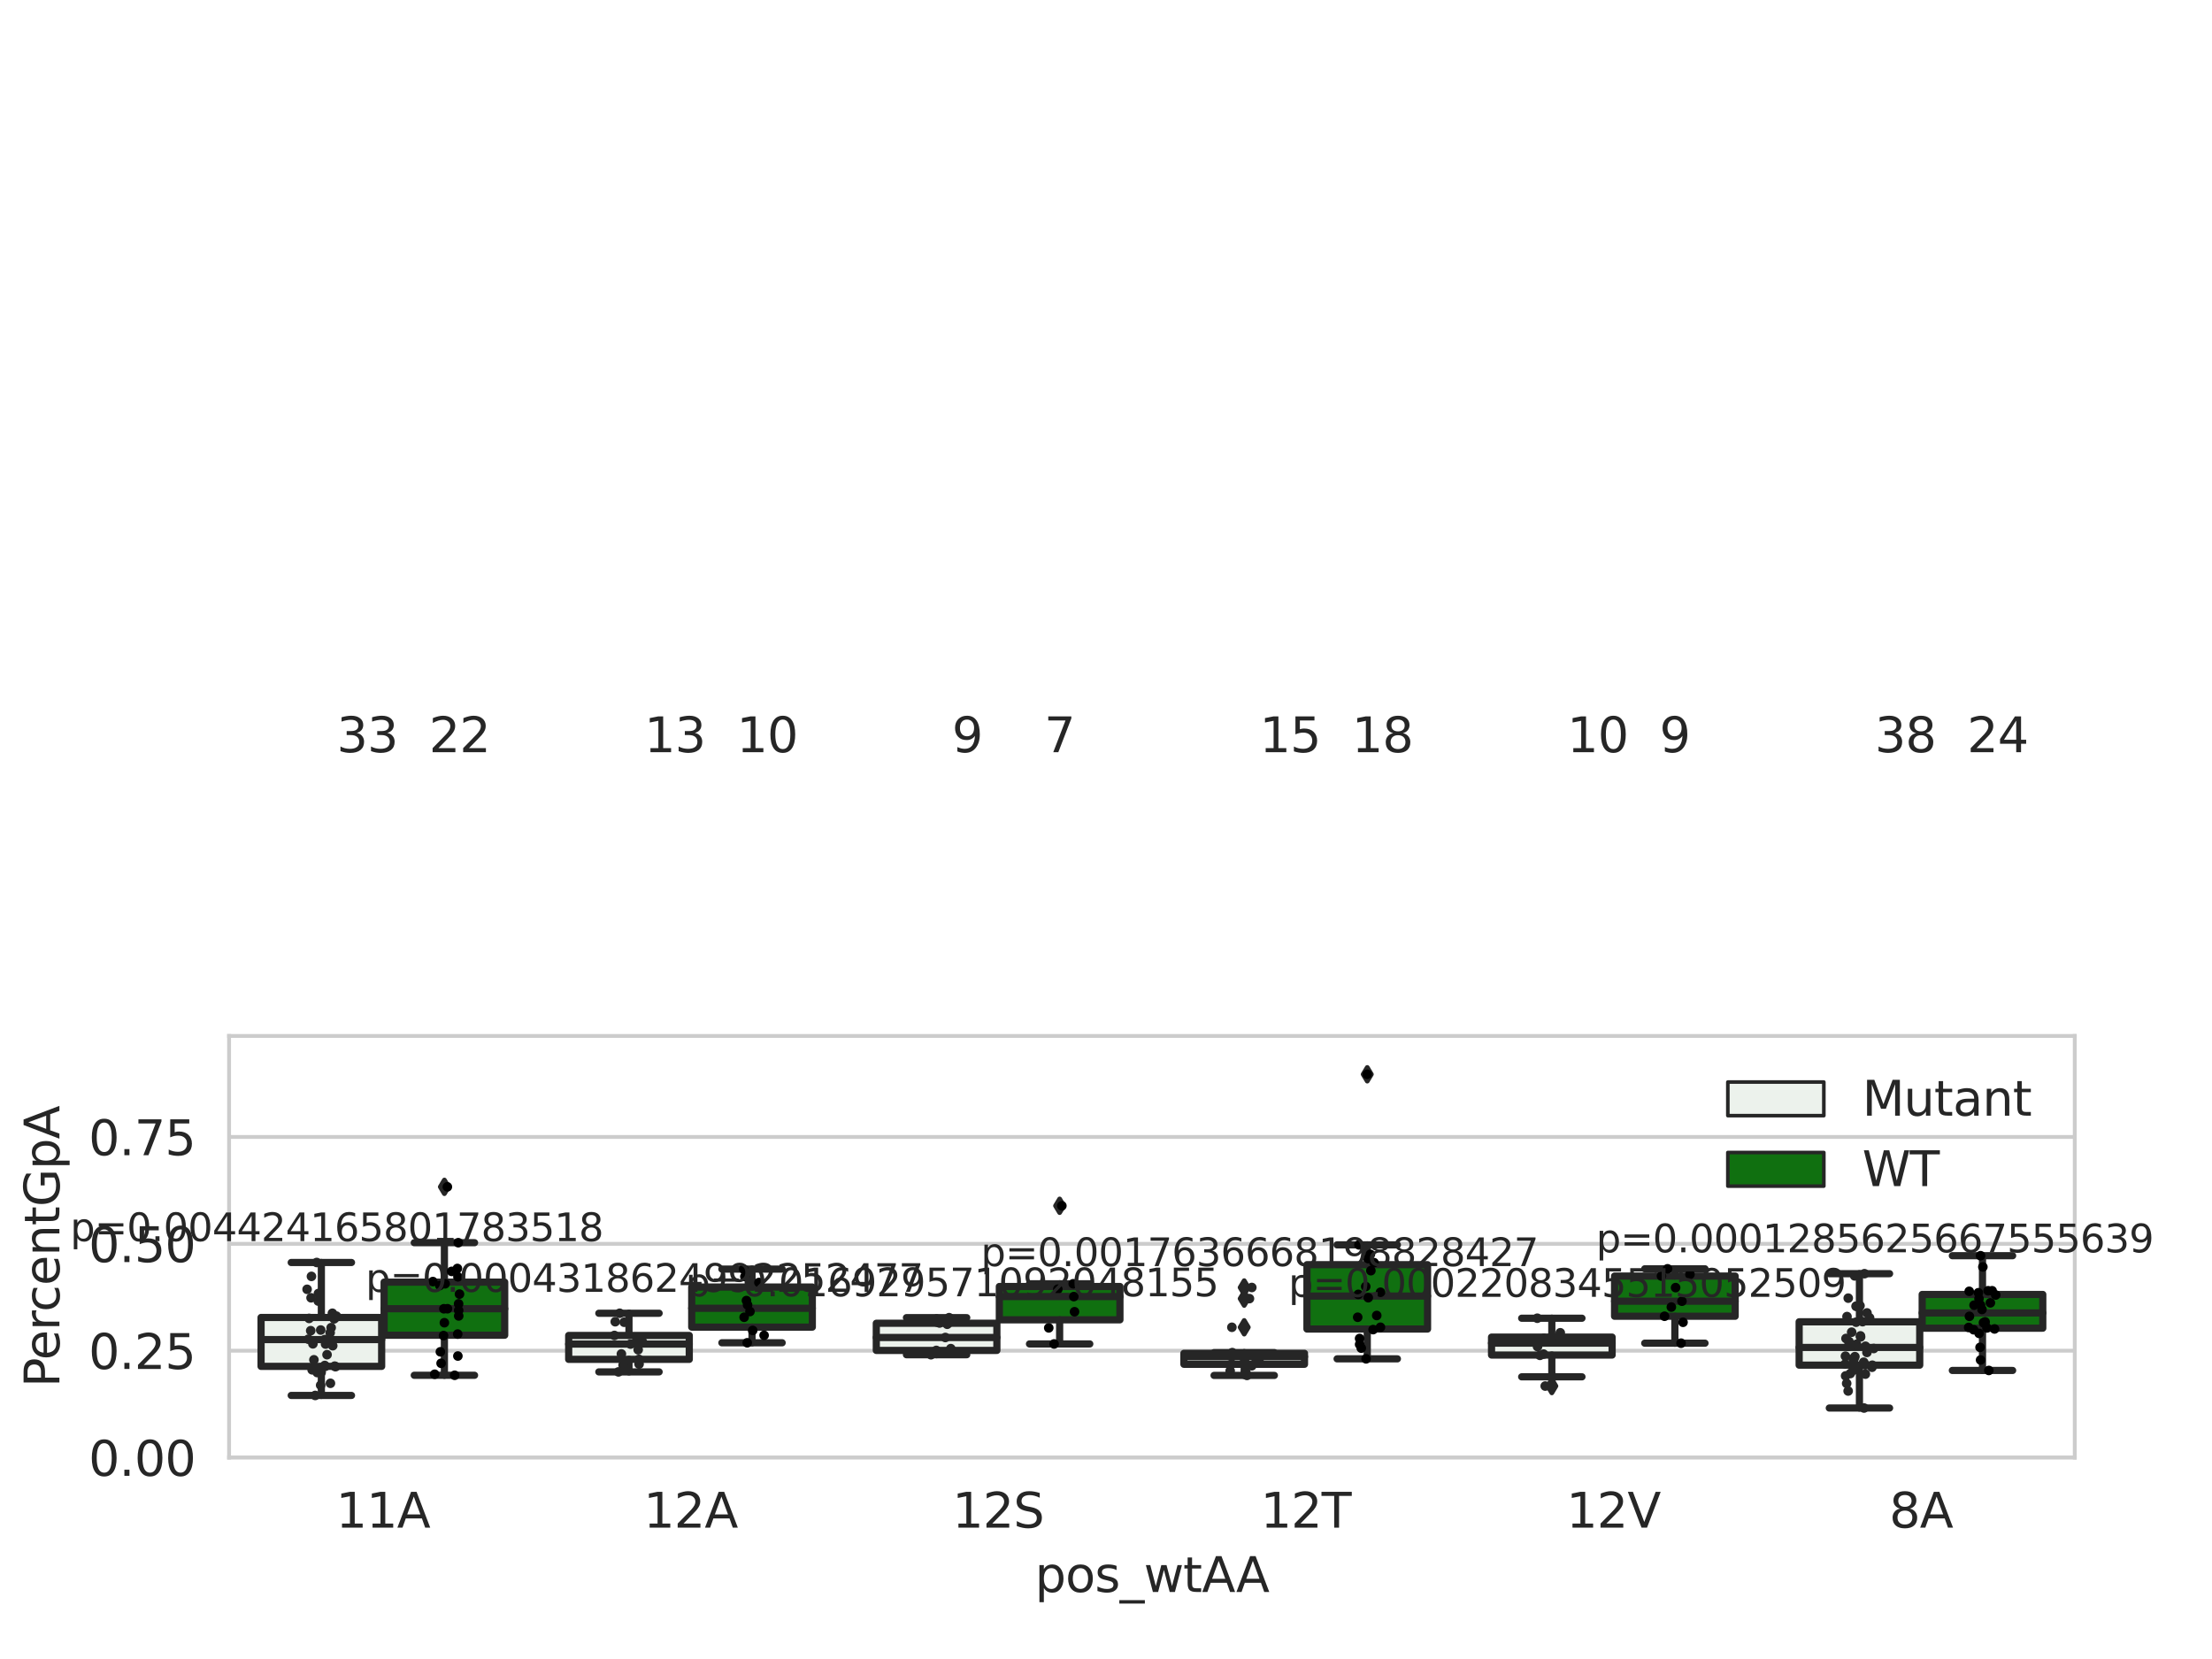<?xml version="1.0" encoding="utf-8" standalone="no"?>
<!DOCTYPE svg PUBLIC "-//W3C//DTD SVG 1.1//EN"
  "http://www.w3.org/Graphics/SVG/1.1/DTD/svg11.dtd">
<svg xmlns:xlink="http://www.w3.org/1999/xlink" width="460.8pt" height="345.6pt" viewBox="0 0 460.8 345.6" xmlns="http://www.w3.org/2000/svg" version="1.1">
 <defs>
  <style type="text/css">*{stroke-linejoin: round; stroke-linecap: butt}</style>
 </defs>
 <g id="figure_1">
  <g id="patch_1">
   <path d="M 0 345.6 
L 460.8 345.6 
L 460.8 0 
L 0 0 
z
" style="fill: #ffffff"/>
  </g>
  <g id="axes_1">
   <g id="patch_2">
    <path d="M 47.72 303.64 
L 432.212 303.64 
L 432.212 215.812 
L 47.72 215.812 
z
" style="fill: #ffffff"/>
   </g>
   <g id="matplotlib.axis_1">
    <g id="xtick_1">
     <g id="text_1">
      <!-- 11A -->
      <g style="fill: #262626" transform="translate(69.978 318.238) scale(0.1 -0.1)">
       <defs>
        <path id="DejaVuSans-31" d="M 794 531 
L 1825 531 
L 1825 4091 
L 703 3866 
L 703 4441 
L 1819 4666 
L 2450 4666 
L 2450 531 
L 3481 531 
L 3481 0 
L 794 0 
L 794 531 
z
" transform="scale(0.016)"/>
        <path id="DejaVuSans-41" d="M 2188 4044 
L 1331 1722 
L 3047 1722 
L 2188 4044 
z
M 1831 4666 
L 2547 4666 
L 4325 0 
L 3669 0 
L 3244 1197 
L 1141 1197 
L 716 0 
L 50 0 
L 1831 4666 
z
" transform="scale(0.016)"/>
       </defs>
       <use xlink:href="#DejaVuSans-31"/>
       <use xlink:href="#DejaVuSans-31" x="63.623"/>
       <use xlink:href="#DejaVuSans-41" x="127.246"/>
      </g>
     </g>
    </g>
    <g id="xtick_2">
     <g id="text_2">
      <!-- 12A -->
      <g style="fill: #262626" transform="translate(134.06 318.238) scale(0.1 -0.1)">
       <defs>
        <path id="DejaVuSans-32" d="M 1228 531 
L 3431 531 
L 3431 0 
L 469 0 
L 469 531 
Q 828 903 1448 1529 
Q 2069 2156 2228 2338 
Q 2531 2678 2651 2914 
Q 2772 3150 2772 3378 
Q 2772 3750 2511 3984 
Q 2250 4219 1831 4219 
Q 1534 4219 1204 4116 
Q 875 4013 500 3803 
L 500 4441 
Q 881 4594 1212 4672 
Q 1544 4750 1819 4750 
Q 2544 4750 2975 4387 
Q 3406 4025 3406 3419 
Q 3406 3131 3298 2873 
Q 3191 2616 2906 2266 
Q 2828 2175 2409 1742 
Q 1991 1309 1228 531 
z
" transform="scale(0.016)"/>
       </defs>
       <use xlink:href="#DejaVuSans-31"/>
       <use xlink:href="#DejaVuSans-32" x="63.623"/>
       <use xlink:href="#DejaVuSans-41" x="127.246"/>
      </g>
     </g>
    </g>
    <g id="xtick_3">
     <g id="text_3">
      <!-- 12S -->
      <g style="fill: #262626" transform="translate(198.388 318.238) scale(0.1 -0.1)">
       <defs>
        <path id="DejaVuSans-53" d="M 3425 4513 
L 3425 3897 
Q 3066 4069 2747 4153 
Q 2428 4238 2131 4238 
Q 1616 4238 1336 4038 
Q 1056 3838 1056 3469 
Q 1056 3159 1242 3001 
Q 1428 2844 1947 2747 
L 2328 2669 
Q 3034 2534 3370 2195 
Q 3706 1856 3706 1288 
Q 3706 609 3251 259 
Q 2797 -91 1919 -91 
Q 1588 -91 1214 -16 
Q 841 59 441 206 
L 441 856 
Q 825 641 1194 531 
Q 1563 422 1919 422 
Q 2459 422 2753 634 
Q 3047 847 3047 1241 
Q 3047 1584 2836 1778 
Q 2625 1972 2144 2069 
L 1759 2144 
Q 1053 2284 737 2584 
Q 422 2884 422 3419 
Q 422 4038 858 4394 
Q 1294 4750 2059 4750 
Q 2388 4750 2728 4690 
Q 3069 4631 3425 4513 
z
" transform="scale(0.016)"/>
       </defs>
       <use xlink:href="#DejaVuSans-31"/>
       <use xlink:href="#DejaVuSans-32" x="63.623"/>
       <use xlink:href="#DejaVuSans-53" x="127.246"/>
      </g>
     </g>
    </g>
    <g id="xtick_4">
     <g id="text_4">
      <!-- 12T -->
      <g style="fill: #262626" transform="translate(262.591 318.238) scale(0.1 -0.1)">
       <defs>
        <path id="DejaVuSans-54" d="M -19 4666 
L 3928 4666 
L 3928 4134 
L 2272 4134 
L 2272 0 
L 1638 0 
L 1638 4134 
L -19 4134 
L -19 4666 
z
" transform="scale(0.016)"/>
       </defs>
       <use xlink:href="#DejaVuSans-31"/>
       <use xlink:href="#DejaVuSans-32" x="63.623"/>
       <use xlink:href="#DejaVuSans-54" x="127.246"/>
      </g>
     </g>
    </g>
    <g id="xtick_5">
     <g id="text_5">
      <!-- 12V -->
      <g style="fill: #262626" transform="translate(326.306 318.238) scale(0.1 -0.1)">
       <defs>
        <path id="DejaVuSans-56" d="M 1831 0 
L 50 4666 
L 709 4666 
L 2188 738 
L 3669 4666 
L 4325 4666 
L 2547 0 
L 1831 0 
z
" transform="scale(0.016)"/>
       </defs>
       <use xlink:href="#DejaVuSans-31"/>
       <use xlink:href="#DejaVuSans-32" x="63.623"/>
       <use xlink:href="#DejaVuSans-56" x="127.246"/>
      </g>
     </g>
    </g>
    <g id="xtick_6">
     <g id="text_6">
      <!-- 8A -->
      <g style="fill: #262626" transform="translate(393.57 318.238) scale(0.1 -0.1)">
       <defs>
        <path id="DejaVuSans-38" d="M 2034 2216 
Q 1584 2216 1326 1975 
Q 1069 1734 1069 1313 
Q 1069 891 1326 650 
Q 1584 409 2034 409 
Q 2484 409 2743 651 
Q 3003 894 3003 1313 
Q 3003 1734 2745 1975 
Q 2488 2216 2034 2216 
z
M 1403 2484 
Q 997 2584 770 2862 
Q 544 3141 544 3541 
Q 544 4100 942 4425 
Q 1341 4750 2034 4750 
Q 2731 4750 3128 4425 
Q 3525 4100 3525 3541 
Q 3525 3141 3298 2862 
Q 3072 2584 2669 2484 
Q 3125 2378 3379 2068 
Q 3634 1759 3634 1313 
Q 3634 634 3220 271 
Q 2806 -91 2034 -91 
Q 1263 -91 848 271 
Q 434 634 434 1313 
Q 434 1759 690 2068 
Q 947 2378 1403 2484 
z
M 1172 3481 
Q 1172 3119 1398 2916 
Q 1625 2713 2034 2713 
Q 2441 2713 2670 2916 
Q 2900 3119 2900 3481 
Q 2900 3844 2670 4047 
Q 2441 4250 2034 4250 
Q 1625 4250 1398 4047 
Q 1172 3844 1172 3481 
z
" transform="scale(0.016)"/>
       </defs>
       <use xlink:href="#DejaVuSans-38"/>
       <use xlink:href="#DejaVuSans-41" x="63.623"/>
      </g>
     </g>
    </g>
    <g id="text_7">
     <!-- pos_wtAA -->
     <g style="fill: #262626" transform="translate(215.6 331.638) scale(0.1 -0.1)">
      <defs>
       <path id="DejaVuSans-70" d="M 1159 525 
L 1159 -1331 
L 581 -1331 
L 581 3500 
L 1159 3500 
L 1159 2969 
Q 1341 3281 1617 3432 
Q 1894 3584 2278 3584 
Q 2916 3584 3314 3078 
Q 3713 2572 3713 1747 
Q 3713 922 3314 415 
Q 2916 -91 2278 -91 
Q 1894 -91 1617 61 
Q 1341 213 1159 525 
z
M 3116 1747 
Q 3116 2381 2855 2742 
Q 2594 3103 2138 3103 
Q 1681 3103 1420 2742 
Q 1159 2381 1159 1747 
Q 1159 1113 1420 752 
Q 1681 391 2138 391 
Q 2594 391 2855 752 
Q 3116 1113 3116 1747 
z
" transform="scale(0.016)"/>
       <path id="DejaVuSans-6f" d="M 1959 3097 
Q 1497 3097 1228 2736 
Q 959 2375 959 1747 
Q 959 1119 1226 758 
Q 1494 397 1959 397 
Q 2419 397 2687 759 
Q 2956 1122 2956 1747 
Q 2956 2369 2687 2733 
Q 2419 3097 1959 3097 
z
M 1959 3584 
Q 2709 3584 3137 3096 
Q 3566 2609 3566 1747 
Q 3566 888 3137 398 
Q 2709 -91 1959 -91 
Q 1206 -91 779 398 
Q 353 888 353 1747 
Q 353 2609 779 3096 
Q 1206 3584 1959 3584 
z
" transform="scale(0.016)"/>
       <path id="DejaVuSans-73" d="M 2834 3397 
L 2834 2853 
Q 2591 2978 2328 3040 
Q 2066 3103 1784 3103 
Q 1356 3103 1142 2972 
Q 928 2841 928 2578 
Q 928 2378 1081 2264 
Q 1234 2150 1697 2047 
L 1894 2003 
Q 2506 1872 2764 1633 
Q 3022 1394 3022 966 
Q 3022 478 2636 193 
Q 2250 -91 1575 -91 
Q 1294 -91 989 -36 
Q 684 19 347 128 
L 347 722 
Q 666 556 975 473 
Q 1284 391 1588 391 
Q 1994 391 2212 530 
Q 2431 669 2431 922 
Q 2431 1156 2273 1281 
Q 2116 1406 1581 1522 
L 1381 1569 
Q 847 1681 609 1914 
Q 372 2147 372 2553 
Q 372 3047 722 3315 
Q 1072 3584 1716 3584 
Q 2034 3584 2315 3537 
Q 2597 3491 2834 3397 
z
" transform="scale(0.016)"/>
       <path id="DejaVuSans-5f" d="M 3263 -1063 
L 3263 -1509 
L -63 -1509 
L -63 -1063 
L 3263 -1063 
z
" transform="scale(0.016)"/>
       <path id="DejaVuSans-77" d="M 269 3500 
L 844 3500 
L 1563 769 
L 2278 3500 
L 2956 3500 
L 3675 769 
L 4391 3500 
L 4966 3500 
L 4050 0 
L 3372 0 
L 2619 2869 
L 1863 0 
L 1184 0 
L 269 3500 
z
" transform="scale(0.016)"/>
       <path id="DejaVuSans-74" d="M 1172 4494 
L 1172 3500 
L 2356 3500 
L 2356 3053 
L 1172 3053 
L 1172 1153 
Q 1172 725 1289 603 
Q 1406 481 1766 481 
L 2356 481 
L 2356 0 
L 1766 0 
Q 1100 0 847 248 
Q 594 497 594 1153 
L 594 3053 
L 172 3053 
L 172 3500 
L 594 3500 
L 594 4494 
L 1172 4494 
z
" transform="scale(0.016)"/>
      </defs>
      <use xlink:href="#DejaVuSans-70"/>
      <use xlink:href="#DejaVuSans-6f" x="63.477"/>
      <use xlink:href="#DejaVuSans-73" x="124.658"/>
      <use xlink:href="#DejaVuSans-5f" x="176.758"/>
      <use xlink:href="#DejaVuSans-77" x="226.758"/>
      <use xlink:href="#DejaVuSans-74" x="308.545"/>
      <use xlink:href="#DejaVuSans-41" x="347.754"/>
      <use xlink:href="#DejaVuSans-41" x="418.912"/>
     </g>
    </g>
   </g>
   <g id="matplotlib.axis_2">
    <g id="ytick_1">
     <g id="line2d_1">
      <path d="M 47.72 303.64 
L 432.212 303.64 
" clip-path="url(#p24a3116a56)" style="fill: none; stroke: #cccccc; stroke-width: 0.8; stroke-linecap: round"/>
     </g>
     <g id="text_8">
      <!-- 0.00 -->
      <g style="fill: #262626" transform="translate(18.454 307.439) scale(0.1 -0.1)">
       <defs>
        <path id="DejaVuSans-30" d="M 2034 4250 
Q 1547 4250 1301 3770 
Q 1056 3291 1056 2328 
Q 1056 1369 1301 889 
Q 1547 409 2034 409 
Q 2525 409 2770 889 
Q 3016 1369 3016 2328 
Q 3016 3291 2770 3770 
Q 2525 4250 2034 4250 
z
M 2034 4750 
Q 2819 4750 3233 4129 
Q 3647 3509 3647 2328 
Q 3647 1150 3233 529 
Q 2819 -91 2034 -91 
Q 1250 -91 836 529 
Q 422 1150 422 2328 
Q 422 3509 836 4129 
Q 1250 4750 2034 4750 
z
" transform="scale(0.016)"/>
        <path id="DejaVuSans-2e" d="M 684 794 
L 1344 794 
L 1344 0 
L 684 0 
L 684 794 
z
" transform="scale(0.016)"/>
       </defs>
       <use xlink:href="#DejaVuSans-30"/>
       <use xlink:href="#DejaVuSans-2e" x="63.623"/>
       <use xlink:href="#DejaVuSans-30" x="95.41"/>
       <use xlink:href="#DejaVuSans-30" x="159.033"/>
      </g>
     </g>
    </g>
    <g id="ytick_2">
     <g id="line2d_2">
      <path d="M 47.72 281.376 
L 432.212 281.376 
" clip-path="url(#p24a3116a56)" style="fill: none; stroke: #cccccc; stroke-width: 0.8; stroke-linecap: round"/>
     </g>
     <g id="text_9">
      <!-- 0.25 -->
      <g style="fill: #262626" transform="translate(18.454 285.176) scale(0.1 -0.1)">
       <defs>
        <path id="DejaVuSans-35" d="M 691 4666 
L 3169 4666 
L 3169 4134 
L 1269 4134 
L 1269 2991 
Q 1406 3038 1543 3061 
Q 1681 3084 1819 3084 
Q 2600 3084 3056 2656 
Q 3513 2228 3513 1497 
Q 3513 744 3044 326 
Q 2575 -91 1722 -91 
Q 1428 -91 1123 -41 
Q 819 9 494 109 
L 494 744 
Q 775 591 1075 516 
Q 1375 441 1709 441 
Q 2250 441 2565 725 
Q 2881 1009 2881 1497 
Q 2881 1984 2565 2268 
Q 2250 2553 1709 2553 
Q 1456 2553 1204 2497 
Q 953 2441 691 2322 
L 691 4666 
z
" transform="scale(0.016)"/>
       </defs>
       <use xlink:href="#DejaVuSans-30"/>
       <use xlink:href="#DejaVuSans-2e" x="63.623"/>
       <use xlink:href="#DejaVuSans-32" x="95.41"/>
       <use xlink:href="#DejaVuSans-35" x="159.033"/>
      </g>
     </g>
    </g>
    <g id="ytick_3">
     <g id="line2d_3">
      <path d="M 47.72 259.113 
L 432.212 259.113 
" clip-path="url(#p24a3116a56)" style="fill: none; stroke: #cccccc; stroke-width: 0.8; stroke-linecap: round"/>
     </g>
     <g id="text_10">
      <!-- 0.50 -->
      <g style="fill: #262626" transform="translate(18.454 262.912) scale(0.1 -0.1)">
       <use xlink:href="#DejaVuSans-30"/>
       <use xlink:href="#DejaVuSans-2e" x="63.623"/>
       <use xlink:href="#DejaVuSans-35" x="95.41"/>
       <use xlink:href="#DejaVuSans-30" x="159.033"/>
      </g>
     </g>
    </g>
    <g id="ytick_4">
     <g id="line2d_4">
      <path d="M 47.72 236.849 
L 432.212 236.849 
" clip-path="url(#p24a3116a56)" style="fill: none; stroke: #cccccc; stroke-width: 0.8; stroke-linecap: round"/>
     </g>
     <g id="text_11">
      <!-- 0.75 -->
      <g style="fill: #262626" transform="translate(18.454 240.648) scale(0.1 -0.1)">
       <defs>
        <path id="DejaVuSans-37" d="M 525 4666 
L 3525 4666 
L 3525 4397 
L 1831 0 
L 1172 0 
L 2766 4134 
L 525 4134 
L 525 4666 
z
" transform="scale(0.016)"/>
       </defs>
       <use xlink:href="#DejaVuSans-30"/>
       <use xlink:href="#DejaVuSans-2e" x="63.623"/>
       <use xlink:href="#DejaVuSans-37" x="95.41"/>
       <use xlink:href="#DejaVuSans-35" x="159.033"/>
      </g>
     </g>
    </g>
    <g id="text_12">
     <!-- PercentGpA -->
     <g style="fill: #262626" transform="translate(12.375 289.002) rotate(-90) scale(0.1 -0.1)">
      <defs>
       <path id="DejaVuSans-50" d="M 1259 4147 
L 1259 2394 
L 2053 2394 
Q 2494 2394 2734 2622 
Q 2975 2850 2975 3272 
Q 2975 3691 2734 3919 
Q 2494 4147 2053 4147 
L 1259 4147 
z
M 628 4666 
L 2053 4666 
Q 2838 4666 3239 4311 
Q 3641 3956 3641 3272 
Q 3641 2581 3239 2228 
Q 2838 1875 2053 1875 
L 1259 1875 
L 1259 0 
L 628 0 
L 628 4666 
z
" transform="scale(0.016)"/>
       <path id="DejaVuSans-65" d="M 3597 1894 
L 3597 1613 
L 953 1613 
Q 991 1019 1311 708 
Q 1631 397 2203 397 
Q 2534 397 2845 478 
Q 3156 559 3463 722 
L 3463 178 
Q 3153 47 2828 -22 
Q 2503 -91 2169 -91 
Q 1331 -91 842 396 
Q 353 884 353 1716 
Q 353 2575 817 3079 
Q 1281 3584 2069 3584 
Q 2775 3584 3186 3129 
Q 3597 2675 3597 1894 
z
M 3022 2063 
Q 3016 2534 2758 2815 
Q 2500 3097 2075 3097 
Q 1594 3097 1305 2825 
Q 1016 2553 972 2059 
L 3022 2063 
z
" transform="scale(0.016)"/>
       <path id="DejaVuSans-72" d="M 2631 2963 
Q 2534 3019 2420 3045 
Q 2306 3072 2169 3072 
Q 1681 3072 1420 2755 
Q 1159 2438 1159 1844 
L 1159 0 
L 581 0 
L 581 3500 
L 1159 3500 
L 1159 2956 
Q 1341 3275 1631 3429 
Q 1922 3584 2338 3584 
Q 2397 3584 2469 3576 
Q 2541 3569 2628 3553 
L 2631 2963 
z
" transform="scale(0.016)"/>
       <path id="DejaVuSans-63" d="M 3122 3366 
L 3122 2828 
Q 2878 2963 2633 3030 
Q 2388 3097 2138 3097 
Q 1578 3097 1268 2742 
Q 959 2388 959 1747 
Q 959 1106 1268 751 
Q 1578 397 2138 397 
Q 2388 397 2633 464 
Q 2878 531 3122 666 
L 3122 134 
Q 2881 22 2623 -34 
Q 2366 -91 2075 -91 
Q 1284 -91 818 406 
Q 353 903 353 1747 
Q 353 2603 823 3093 
Q 1294 3584 2113 3584 
Q 2378 3584 2631 3529 
Q 2884 3475 3122 3366 
z
" transform="scale(0.016)"/>
       <path id="DejaVuSans-6e" d="M 3513 2113 
L 3513 0 
L 2938 0 
L 2938 2094 
Q 2938 2591 2744 2837 
Q 2550 3084 2163 3084 
Q 1697 3084 1428 2787 
Q 1159 2491 1159 1978 
L 1159 0 
L 581 0 
L 581 3500 
L 1159 3500 
L 1159 2956 
Q 1366 3272 1645 3428 
Q 1925 3584 2291 3584 
Q 2894 3584 3203 3211 
Q 3513 2838 3513 2113 
z
" transform="scale(0.016)"/>
       <path id="DejaVuSans-47" d="M 3809 666 
L 3809 1919 
L 2778 1919 
L 2778 2438 
L 4434 2438 
L 4434 434 
Q 4069 175 3628 42 
Q 3188 -91 2688 -91 
Q 1594 -91 976 548 
Q 359 1188 359 2328 
Q 359 3472 976 4111 
Q 1594 4750 2688 4750 
Q 3144 4750 3555 4637 
Q 3966 4525 4313 4306 
L 4313 3634 
Q 3963 3931 3569 4081 
Q 3175 4231 2741 4231 
Q 1884 4231 1454 3753 
Q 1025 3275 1025 2328 
Q 1025 1384 1454 906 
Q 1884 428 2741 428 
Q 3075 428 3337 486 
Q 3600 544 3809 666 
z
" transform="scale(0.016)"/>
      </defs>
      <use xlink:href="#DejaVuSans-50"/>
      <use xlink:href="#DejaVuSans-65" x="56.678"/>
      <use xlink:href="#DejaVuSans-72" x="118.201"/>
      <use xlink:href="#DejaVuSans-63" x="157.064"/>
      <use xlink:href="#DejaVuSans-65" x="212.045"/>
      <use xlink:href="#DejaVuSans-6e" x="273.568"/>
      <use xlink:href="#DejaVuSans-74" x="336.947"/>
      <use xlink:href="#DejaVuSans-47" x="376.156"/>
      <use xlink:href="#DejaVuSans-70" x="453.646"/>
      <use xlink:href="#DejaVuSans-41" x="517.123"/>
     </g>
    </g>
   </g>
   <g id="patch_3">
    <path d="M 54.385 284.642 
L 79.505 284.642 
L 79.505 274.449 
L 54.385 274.449 
L 54.385 284.642 
z
" clip-path="url(#p24a3116a56)" style="fill: #ecf2ec; stroke: #262626; stroke-width: 1.5; stroke-linejoin: miter"/>
   </g>
   <g id="patch_4">
    <path d="M 80.017 278.147 
L 105.138 278.147 
L 105.138 267.088 
L 80.017 267.088 
L 80.017 278.147 
z
" clip-path="url(#p24a3116a56)" style="fill: #107010; stroke: #262626; stroke-width: 1.5; stroke-linejoin: miter"/>
   </g>
   <g id="patch_5">
    <path d="M 118.467 283.182 
L 143.587 283.182 
L 143.587 278.197 
L 118.467 278.197 
L 118.467 283.182 
z
" clip-path="url(#p24a3116a56)" style="fill: #ecf2ec; stroke: #262626; stroke-width: 1.5; stroke-linejoin: miter"/>
   </g>
   <g id="patch_6">
    <path d="M 144.099 276.464 
L 169.22 276.464 
L 169.22 268.113 
L 144.099 268.113 
L 144.099 276.464 
z
" clip-path="url(#p24a3116a56)" style="fill: #107010; stroke: #262626; stroke-width: 1.5; stroke-linejoin: miter"/>
   </g>
   <g id="patch_7">
    <path d="M 182.549 281.318 
L 207.669 281.318 
L 207.669 275.66 
L 182.549 275.66 
L 182.549 281.318 
z
" clip-path="url(#p24a3116a56)" style="fill: #ecf2ec; stroke: #262626; stroke-width: 1.5; stroke-linejoin: miter"/>
   </g>
   <g id="patch_8">
    <path d="M 208.181 274.942 
L 233.302 274.942 
L 233.302 267.999 
L 208.181 267.999 
L 208.181 274.942 
z
" clip-path="url(#p24a3116a56)" style="fill: #107010; stroke: #262626; stroke-width: 1.5; stroke-linejoin: miter"/>
   </g>
   <g id="patch_9">
    <path d="M 246.631 284.204 
L 271.751 284.204 
L 271.751 281.922 
L 246.631 281.922 
L 246.631 284.204 
z
" clip-path="url(#p24a3116a56)" style="fill: #ecf2ec; stroke: #262626; stroke-width: 1.5; stroke-linejoin: miter"/>
   </g>
   <g id="patch_10">
    <path d="M 272.263 276.859 
L 297.384 276.859 
L 297.384 263.453 
L 272.263 263.453 
L 272.263 276.859 
z
" clip-path="url(#p24a3116a56)" style="fill: #107010; stroke: #262626; stroke-width: 1.5; stroke-linejoin: miter"/>
   </g>
   <g id="patch_11">
    <path d="M 310.713 282.278 
L 335.833 282.278 
L 335.833 278.544 
L 310.713 278.544 
L 310.713 282.278 
z
" clip-path="url(#p24a3116a56)" style="fill: #ecf2ec; stroke: #262626; stroke-width: 1.5; stroke-linejoin: miter"/>
   </g>
   <g id="patch_12">
    <path d="M 336.345 274.199 
L 361.466 274.199 
L 361.466 265.824 
L 336.345 265.824 
L 336.345 274.199 
z
" clip-path="url(#p24a3116a56)" style="fill: #107010; stroke: #262626; stroke-width: 1.5; stroke-linejoin: miter"/>
   </g>
   <g id="patch_13">
    <path d="M 374.795 284.384 
L 399.915 284.384 
L 399.915 275.356 
L 374.795 275.356 
L 374.795 284.384 
z
" clip-path="url(#p24a3116a56)" style="fill: #ecf2ec; stroke: #262626; stroke-width: 1.5; stroke-linejoin: miter"/>
   </g>
   <g id="patch_14">
    <path d="M 400.428 276.686 
L 425.548 276.686 
L 425.548 269.655 
L 400.428 269.655 
L 400.428 276.686 
z
" clip-path="url(#p24a3116a56)" style="fill: #107010; stroke: #262626; stroke-width: 1.5; stroke-linejoin: miter"/>
   </g>
   <g id="patch_15">
    <path d="M 79.761 303.64 
L 79.761 303.64 
L 79.761 303.64 
L 79.761 303.64 
z
" clip-path="url(#p24a3116a56)" style="fill: #ecf2ec; stroke: #262626; stroke-width: 0.75; stroke-linejoin: miter"/>
   </g>
   <g id="patch_16">
    <path d="M 79.761 303.64 
L 79.761 303.64 
L 79.761 303.64 
L 79.761 303.64 
z
" clip-path="url(#p24a3116a56)" style="fill: #107010; stroke: #262626; stroke-width: 0.75; stroke-linejoin: miter"/>
   </g>
   <g id="PathCollection_1"/>
   <g id="PathCollection_2"/>
   <g id="line2d_5">
    <path d="M 66.945 284.642 
L 66.945 290.694 
" clip-path="url(#p24a3116a56)" style="fill: none; stroke: #262626; stroke-width: 1.5; stroke-linecap: round"/>
   </g>
   <g id="line2d_6">
    <path d="M 66.945 274.449 
L 66.945 263.002 
" clip-path="url(#p24a3116a56)" style="fill: none; stroke: #262626; stroke-width: 1.5; stroke-linecap: round"/>
   </g>
   <g id="line2d_7">
    <path d="M 60.665 290.694 
L 73.225 290.694 
" clip-path="url(#p24a3116a56)" style="fill: none; stroke: #262626; stroke-width: 1.5; stroke-linecap: round"/>
   </g>
   <g id="line2d_8">
    <path d="M 60.665 263.002 
L 73.225 263.002 
" clip-path="url(#p24a3116a56)" style="fill: none; stroke: #262626; stroke-width: 1.5; stroke-linecap: round"/>
   </g>
   <g id="line2d_9"/>
   <g id="line2d_10">
    <path d="M 92.577 278.147 
L 92.577 286.496 
" clip-path="url(#p24a3116a56)" style="fill: none; stroke: #262626; stroke-width: 1.5; stroke-linecap: round"/>
   </g>
   <g id="line2d_11">
    <path d="M 92.577 267.088 
L 92.577 258.876 
" clip-path="url(#p24a3116a56)" style="fill: none; stroke: #262626; stroke-width: 1.5; stroke-linecap: round"/>
   </g>
   <g id="line2d_12">
    <path d="M 86.297 286.496 
L 98.857 286.496 
" clip-path="url(#p24a3116a56)" style="fill: none; stroke: #262626; stroke-width: 1.5; stroke-linecap: round"/>
   </g>
   <g id="line2d_13">
    <path d="M 86.297 258.876 
L 98.857 258.876 
" clip-path="url(#p24a3116a56)" style="fill: none; stroke: #262626; stroke-width: 1.5; stroke-linecap: round"/>
   </g>
   <g id="line2d_14">
    <defs>
     <path id="m41a8e8e4d1" d="M -0 1.414 
L 0.849 0 
L 0 -1.414 
L -0.849 -0 
z
" style="stroke: #262626; stroke-linejoin: miter"/>
    </defs>
    <g clip-path="url(#p24a3116a56)">
     <use xlink:href="#m41a8e8e4d1" x="92.577" y="247.242" style="fill: #262626; stroke: #262626; stroke-linejoin: miter"/>
    </g>
   </g>
   <g id="line2d_15">
    <path d="M 131.027 283.182 
L 131.027 285.79 
" clip-path="url(#p24a3116a56)" style="fill: none; stroke: #262626; stroke-width: 1.5; stroke-linecap: round"/>
   </g>
   <g id="line2d_16">
    <path d="M 131.027 278.197 
L 131.027 273.575 
" clip-path="url(#p24a3116a56)" style="fill: none; stroke: #262626; stroke-width: 1.5; stroke-linecap: round"/>
   </g>
   <g id="line2d_17">
    <path d="M 124.747 285.79 
L 137.307 285.79 
" clip-path="url(#p24a3116a56)" style="fill: none; stroke: #262626; stroke-width: 1.5; stroke-linecap: round"/>
   </g>
   <g id="line2d_18">
    <path d="M 124.747 273.575 
L 137.307 273.575 
" clip-path="url(#p24a3116a56)" style="fill: none; stroke: #262626; stroke-width: 1.5; stroke-linecap: round"/>
   </g>
   <g id="line2d_19"/>
   <g id="line2d_20">
    <path d="M 156.659 276.464 
L 156.659 279.725 
" clip-path="url(#p24a3116a56)" style="fill: none; stroke: #262626; stroke-width: 1.5; stroke-linecap: round"/>
   </g>
   <g id="line2d_21">
    <path d="M 156.659 268.113 
L 156.659 264.372 
" clip-path="url(#p24a3116a56)" style="fill: none; stroke: #262626; stroke-width: 1.5; stroke-linecap: round"/>
   </g>
   <g id="line2d_22">
    <path d="M 150.379 279.725 
L 162.939 279.725 
" clip-path="url(#p24a3116a56)" style="fill: none; stroke: #262626; stroke-width: 1.5; stroke-linecap: round"/>
   </g>
   <g id="line2d_23">
    <path d="M 150.379 264.372 
L 162.939 264.372 
" clip-path="url(#p24a3116a56)" style="fill: none; stroke: #262626; stroke-width: 1.5; stroke-linecap: round"/>
   </g>
   <g id="line2d_24"/>
   <g id="line2d_25">
    <path d="M 195.109 281.318 
L 195.109 282.213 
" clip-path="url(#p24a3116a56)" style="fill: none; stroke: #262626; stroke-width: 1.5; stroke-linecap: round"/>
   </g>
   <g id="line2d_26">
    <path d="M 195.109 275.66 
L 195.109 274.493 
" clip-path="url(#p24a3116a56)" style="fill: none; stroke: #262626; stroke-width: 1.5; stroke-linecap: round"/>
   </g>
   <g id="line2d_27">
    <path d="M 188.829 282.213 
L 201.389 282.213 
" clip-path="url(#p24a3116a56)" style="fill: none; stroke: #262626; stroke-width: 1.5; stroke-linecap: round"/>
   </g>
   <g id="line2d_28">
    <path d="M 188.829 274.493 
L 201.389 274.493 
" clip-path="url(#p24a3116a56)" style="fill: none; stroke: #262626; stroke-width: 1.5; stroke-linecap: round"/>
   </g>
   <g id="line2d_29"/>
   <g id="line2d_30">
    <path d="M 220.741 274.942 
L 220.741 279.966 
" clip-path="url(#p24a3116a56)" style="fill: none; stroke: #262626; stroke-width: 1.5; stroke-linecap: round"/>
   </g>
   <g id="line2d_31">
    <path d="M 220.741 267.999 
L 220.741 267.432 
" clip-path="url(#p24a3116a56)" style="fill: none; stroke: #262626; stroke-width: 1.5; stroke-linecap: round"/>
   </g>
   <g id="line2d_32">
    <path d="M 214.461 279.966 
L 227.022 279.966 
" clip-path="url(#p24a3116a56)" style="fill: none; stroke: #262626; stroke-width: 1.5; stroke-linecap: round"/>
   </g>
   <g id="line2d_33">
    <path d="M 214.461 267.432 
L 227.022 267.432 
" clip-path="url(#p24a3116a56)" style="fill: none; stroke: #262626; stroke-width: 1.5; stroke-linecap: round"/>
   </g>
   <g id="line2d_34">
    <g clip-path="url(#p24a3116a56)">
     <use xlink:href="#m41a8e8e4d1" x="220.741" y="251.186" style="fill: #262626; stroke: #262626; stroke-linejoin: miter"/>
    </g>
   </g>
   <g id="line2d_35">
    <path d="M 259.191 284.204 
L 259.191 286.523 
" clip-path="url(#p24a3116a56)" style="fill: none; stroke: #262626; stroke-width: 1.5; stroke-linecap: round"/>
   </g>
   <g id="line2d_36">
    <path d="M 259.191 281.922 
L 259.191 281.774 
" clip-path="url(#p24a3116a56)" style="fill: none; stroke: #262626; stroke-width: 1.5; stroke-linecap: round"/>
   </g>
   <g id="line2d_37">
    <path d="M 252.911 286.523 
L 265.471 286.523 
" clip-path="url(#p24a3116a56)" style="fill: none; stroke: #262626; stroke-width: 1.5; stroke-linecap: round"/>
   </g>
   <g id="line2d_38">
    <path d="M 252.911 281.774 
L 265.471 281.774 
" clip-path="url(#p24a3116a56)" style="fill: none; stroke: #262626; stroke-width: 1.5; stroke-linecap: round"/>
   </g>
   <g id="line2d_39">
    <g clip-path="url(#p24a3116a56)">
     <use xlink:href="#m41a8e8e4d1" x="259.191" y="270.525" style="fill: #262626; stroke: #262626; stroke-linejoin: miter"/>
     <use xlink:href="#m41a8e8e4d1" x="259.191" y="276.497" style="fill: #262626; stroke: #262626; stroke-linejoin: miter"/>
     <use xlink:href="#m41a8e8e4d1" x="259.191" y="268.207" style="fill: #262626; stroke: #262626; stroke-linejoin: miter"/>
    </g>
   </g>
   <g id="line2d_40">
    <path d="M 284.824 276.859 
L 284.824 283.071 
" clip-path="url(#p24a3116a56)" style="fill: none; stroke: #262626; stroke-width: 1.5; stroke-linecap: round"/>
   </g>
   <g id="line2d_41">
    <path d="M 284.824 263.453 
L 284.824 259.33 
" clip-path="url(#p24a3116a56)" style="fill: none; stroke: #262626; stroke-width: 1.5; stroke-linecap: round"/>
   </g>
   <g id="line2d_42">
    <path d="M 278.543 283.071 
L 291.104 283.071 
" clip-path="url(#p24a3116a56)" style="fill: none; stroke: #262626; stroke-width: 1.5; stroke-linecap: round"/>
   </g>
   <g id="line2d_43">
    <path d="M 278.543 259.33 
L 291.104 259.33 
" clip-path="url(#p24a3116a56)" style="fill: none; stroke: #262626; stroke-width: 1.5; stroke-linecap: round"/>
   </g>
   <g id="line2d_44">
    <g clip-path="url(#p24a3116a56)">
     <use xlink:href="#m41a8e8e4d1" x="284.824" y="223.796" style="fill: #262626; stroke: #262626; stroke-linejoin: miter"/>
    </g>
   </g>
   <g id="line2d_45">
    <path d="M 323.273 282.278 
L 323.273 286.817 
" clip-path="url(#p24a3116a56)" style="fill: none; stroke: #262626; stroke-width: 1.5; stroke-linecap: round"/>
   </g>
   <g id="line2d_46">
    <path d="M 323.273 278.544 
L 323.273 274.611 
" clip-path="url(#p24a3116a56)" style="fill: none; stroke: #262626; stroke-width: 1.5; stroke-linecap: round"/>
   </g>
   <g id="line2d_47">
    <path d="M 316.993 286.817 
L 329.553 286.817 
" clip-path="url(#p24a3116a56)" style="fill: none; stroke: #262626; stroke-width: 1.5; stroke-linecap: round"/>
   </g>
   <g id="line2d_48">
    <path d="M 316.993 274.611 
L 329.553 274.611 
" clip-path="url(#p24a3116a56)" style="fill: none; stroke: #262626; stroke-width: 1.5; stroke-linecap: round"/>
   </g>
   <g id="line2d_49">
    <g clip-path="url(#p24a3116a56)">
     <use xlink:href="#m41a8e8e4d1" x="323.273" y="288.738" style="fill: #262626; stroke: #262626; stroke-linejoin: miter"/>
    </g>
   </g>
   <g id="line2d_50">
    <path d="M 348.906 274.199 
L 348.906 279.809 
" clip-path="url(#p24a3116a56)" style="fill: none; stroke: #262626; stroke-width: 1.5; stroke-linecap: round"/>
   </g>
   <g id="line2d_51">
    <path d="M 348.906 265.824 
L 348.906 264.318 
" clip-path="url(#p24a3116a56)" style="fill: none; stroke: #262626; stroke-width: 1.5; stroke-linecap: round"/>
   </g>
   <g id="line2d_52">
    <path d="M 342.626 279.809 
L 355.186 279.809 
" clip-path="url(#p24a3116a56)" style="fill: none; stroke: #262626; stroke-width: 1.5; stroke-linecap: round"/>
   </g>
   <g id="line2d_53">
    <path d="M 342.626 264.318 
L 355.186 264.318 
" clip-path="url(#p24a3116a56)" style="fill: none; stroke: #262626; stroke-width: 1.5; stroke-linecap: round"/>
   </g>
   <g id="line2d_54"/>
   <g id="line2d_55">
    <path d="M 387.355 284.384 
L 387.355 293.317 
" clip-path="url(#p24a3116a56)" style="fill: none; stroke: #262626; stroke-width: 1.5; stroke-linecap: round"/>
   </g>
   <g id="line2d_56">
    <path d="M 387.355 275.356 
L 387.355 265.332 
" clip-path="url(#p24a3116a56)" style="fill: none; stroke: #262626; stroke-width: 1.5; stroke-linecap: round"/>
   </g>
   <g id="line2d_57">
    <path d="M 381.075 293.317 
L 393.635 293.317 
" clip-path="url(#p24a3116a56)" style="fill: none; stroke: #262626; stroke-width: 1.5; stroke-linecap: round"/>
   </g>
   <g id="line2d_58">
    <path d="M 381.075 265.332 
L 393.635 265.332 
" clip-path="url(#p24a3116a56)" style="fill: none; stroke: #262626; stroke-width: 1.5; stroke-linecap: round"/>
   </g>
   <g id="line2d_59"/>
   <g id="line2d_60">
    <path d="M 412.988 276.686 
L 412.988 285.49 
" clip-path="url(#p24a3116a56)" style="fill: none; stroke: #262626; stroke-width: 1.5; stroke-linecap: round"/>
   </g>
   <g id="line2d_61">
    <path d="M 412.988 269.655 
L 412.988 261.587 
" clip-path="url(#p24a3116a56)" style="fill: none; stroke: #262626; stroke-width: 1.5; stroke-linecap: round"/>
   </g>
   <g id="line2d_62">
    <path d="M 406.708 285.49 
L 419.268 285.49 
" clip-path="url(#p24a3116a56)" style="fill: none; stroke: #262626; stroke-width: 1.5; stroke-linecap: round"/>
   </g>
   <g id="line2d_63">
    <path d="M 406.708 261.587 
L 419.268 261.587 
" clip-path="url(#p24a3116a56)" style="fill: none; stroke: #262626; stroke-width: 1.5; stroke-linecap: round"/>
   </g>
   <g id="line2d_64"/>
   <g id="line2d_65">
    <path d="M 54.385 279.056 
L 79.505 279.056 
" clip-path="url(#p24a3116a56)" style="fill: none; stroke: #262626; stroke-width: 1.5; stroke-linecap: round"/>
   </g>
   <g id="line2d_66">
    <path d="M 80.017 272.637 
L 105.138 272.637 
" clip-path="url(#p24a3116a56)" style="fill: none; stroke: #262626; stroke-width: 1.5; stroke-linecap: round"/>
   </g>
   <g id="line2d_67">
    <path d="M 118.467 279.999 
L 143.587 279.999 
" clip-path="url(#p24a3116a56)" style="fill: none; stroke: #262626; stroke-width: 1.5; stroke-linecap: round"/>
   </g>
   <g id="line2d_68">
    <path d="M 144.099 272.533 
L 169.22 272.533 
" clip-path="url(#p24a3116a56)" style="fill: none; stroke: #262626; stroke-width: 1.5; stroke-linecap: round"/>
   </g>
   <g id="line2d_69">
    <path d="M 182.549 278.625 
L 207.669 278.625 
" clip-path="url(#p24a3116a56)" style="fill: none; stroke: #262626; stroke-width: 1.5; stroke-linecap: round"/>
   </g>
   <g id="line2d_70">
    <path d="M 208.181 270.103 
L 233.302 270.103 
" clip-path="url(#p24a3116a56)" style="fill: none; stroke: #262626; stroke-width: 1.5; stroke-linecap: round"/>
   </g>
   <g id="line2d_71">
    <path d="M 246.631 282.619 
L 271.751 282.619 
" clip-path="url(#p24a3116a56)" style="fill: none; stroke: #262626; stroke-width: 1.5; stroke-linecap: round"/>
   </g>
   <g id="line2d_72">
    <path d="M 272.263 269.988 
L 297.384 269.988 
" clip-path="url(#p24a3116a56)" style="fill: none; stroke: #262626; stroke-width: 1.5; stroke-linecap: round"/>
   </g>
   <g id="line2d_73">
    <path d="M 310.713 279.803 
L 335.833 279.803 
" clip-path="url(#p24a3116a56)" style="fill: none; stroke: #262626; stroke-width: 1.5; stroke-linecap: round"/>
   </g>
   <g id="line2d_74">
    <path d="M 336.345 271.064 
L 361.466 271.064 
" clip-path="url(#p24a3116a56)" style="fill: none; stroke: #262626; stroke-width: 1.5; stroke-linecap: round"/>
   </g>
   <g id="line2d_75">
    <path d="M 374.795 280.696 
L 399.915 280.696 
" clip-path="url(#p24a3116a56)" style="fill: none; stroke: #262626; stroke-width: 1.5; stroke-linecap: round"/>
   </g>
   <g id="line2d_76">
    <path d="M 400.428 273.502 
L 425.548 273.502 
" clip-path="url(#p24a3116a56)" style="fill: none; stroke: #262626; stroke-width: 1.5; stroke-linecap: round"/>
   </g>
   <g id="patch_17">
    <path d="M 47.72 303.64 
L 47.72 215.812 
" style="fill: none; stroke: #cccccc; stroke-width: 0.8; stroke-linejoin: miter; stroke-linecap: square"/>
   </g>
   <g id="patch_18">
    <path d="M 432.212 303.64 
L 432.212 215.812 
" style="fill: none; stroke: #cccccc; stroke-width: 0.8; stroke-linejoin: miter; stroke-linecap: square"/>
   </g>
   <g id="patch_19">
    <path d="M 47.72 303.64 
L 432.212 303.64 
" style="fill: none; stroke: #cccccc; stroke-width: 0.8; stroke-linejoin: miter; stroke-linecap: square"/>
   </g>
   <g id="patch_20">
    <path d="M 47.72 215.812 
L 432.212 215.812 
" style="fill: none; stroke: #cccccc; stroke-width: 0.8; stroke-linejoin: miter; stroke-linecap: square"/>
   </g>
   <g id="PathCollection_3">
    <defs>
     <path id="C0_0_604e1fb125" d="M 0 1 
C 0.265 1 0.52 0.895 0.707 0.707 
C 0.895 0.52 1 0.265 1 -0 
C 1 -0.265 0.895 -0.52 0.707 -0.707 
C 0.52 -0.895 0.265 -1 0 -1 
C -0.265 -1 -0.52 -0.895 -0.707 -0.707 
C -0.895 -0.52 -1 -0.265 -1 0 
C -1 0.265 -0.895 0.52 -0.707 0.707 
C -0.52 0.895 -0.265 1 0 1 
z
"/>
    </defs>
    <g clip-path="url(#p24a3116a56)">
     <use xlink:href="#C0_0_604e1fb125" x="65.148" y="284.89" style="fill: #262626"/>
    </g>
    <g clip-path="url(#p24a3116a56)">
     <use xlink:href="#C0_0_604e1fb125" x="67.655" y="284.458" style="fill: #262626"/>
    </g>
    <g clip-path="url(#p24a3116a56)">
     <use xlink:href="#C0_0_604e1fb125" x="68.835" y="288.165" style="fill: #262626"/>
    </g>
    <g clip-path="url(#p24a3116a56)">
     <use xlink:href="#C0_0_604e1fb125" x="66.332" y="269.461" style="fill: #262626"/>
    </g>
    <g clip-path="url(#p24a3116a56)">
     <use xlink:href="#C0_0_604e1fb125" x="70.077" y="274.17" style="fill: #262626"/>
    </g>
    <g clip-path="url(#p24a3116a56)">
     <use xlink:href="#C0_0_604e1fb125" x="69.889" y="274.449" style="fill: #262626"/>
    </g>
    <g clip-path="url(#p24a3116a56)">
     <use xlink:href="#C0_0_604e1fb125" x="64.246" y="278.982" style="fill: #262626"/>
    </g>
    <g clip-path="url(#p24a3116a56)">
     <use xlink:href="#C0_0_604e1fb125" x="68.131" y="282.205" style="fill: #262626"/>
    </g>
    <g clip-path="url(#p24a3116a56)">
     <use xlink:href="#C0_0_604e1fb125" x="64.728" y="277.208" style="fill: #262626"/>
    </g>
    <g clip-path="url(#p24a3116a56)">
     <use xlink:href="#C0_0_604e1fb125" x="66.799" y="288.566" style="fill: #262626"/>
    </g>
    <g clip-path="url(#p24a3116a56)">
     <use xlink:href="#C0_0_604e1fb125" x="66.811" y="277.068" style="fill: #262626"/>
    </g>
    <g clip-path="url(#p24a3116a56)">
     <use xlink:href="#C0_0_604e1fb125" x="68.78" y="277.638" style="fill: #262626"/>
    </g>
    <g clip-path="url(#p24a3116a56)">
     <use xlink:href="#C0_0_604e1fb125" x="67.741" y="284.642" style="fill: #262626"/>
    </g>
    <g clip-path="url(#p24a3116a56)">
     <use xlink:href="#C0_0_604e1fb125" x="65.978" y="263.002" style="fill: #262626"/>
    </g>
    <g clip-path="url(#p24a3116a56)">
     <use xlink:href="#C0_0_604e1fb125" x="69.242" y="273.574" style="fill: #262626"/>
    </g>
    <g clip-path="url(#p24a3116a56)">
     <use xlink:href="#C0_0_604e1fb125" x="65.668" y="290.694" style="fill: #262626"/>
    </g>
    <g clip-path="url(#p24a3116a56)">
     <use xlink:href="#C0_0_604e1fb125" x="64.394" y="274.65" style="fill: #262626"/>
    </g>
    <g clip-path="url(#p24a3116a56)">
     <use xlink:href="#C0_0_604e1fb125" x="64.801" y="270.356" style="fill: #262626"/>
    </g>
    <g clip-path="url(#p24a3116a56)">
     <use xlink:href="#C0_0_604e1fb125" x="69.719" y="284.595" style="fill: #262626"/>
    </g>
    <g clip-path="url(#p24a3116a56)">
     <use xlink:href="#C0_0_604e1fb125" x="69.608" y="274.741" style="fill: #262626"/>
    </g>
    <g clip-path="url(#p24a3116a56)">
     <use xlink:href="#C0_0_604e1fb125" x="69.906" y="284.705" style="fill: #262626"/>
    </g>
    <g clip-path="url(#p24a3116a56)">
     <use xlink:href="#C0_0_604e1fb125" x="66.094" y="285.934" style="fill: #262626"/>
    </g>
    <g clip-path="url(#p24a3116a56)">
     <use xlink:href="#C0_0_604e1fb125" x="63.975" y="268.587" style="fill: #262626"/>
    </g>
    <g clip-path="url(#p24a3116a56)">
     <use xlink:href="#C0_0_604e1fb125" x="66.905" y="285.894" style="fill: #262626"/>
    </g>
    <g clip-path="url(#p24a3116a56)">
     <use xlink:href="#C0_0_604e1fb125" x="67.657" y="279.056" style="fill: #262626"/>
    </g>
    <g clip-path="url(#p24a3116a56)">
     <use xlink:href="#C0_0_604e1fb125" x="69.312" y="280.337" style="fill: #262626"/>
    </g>
    <g clip-path="url(#p24a3116a56)">
     <use xlink:href="#C0_0_604e1fb125" x="68.986" y="276.575" style="fill: #262626"/>
    </g>
    <g clip-path="url(#p24a3116a56)">
     <use xlink:href="#C0_0_604e1fb125" x="67.821" y="279.994" style="fill: #262626"/>
    </g>
    <g clip-path="url(#p24a3116a56)">
     <use xlink:href="#C0_0_604e1fb125" x="65.025" y="285.357" style="fill: #262626"/>
    </g>
    <g clip-path="url(#p24a3116a56)">
     <use xlink:href="#C0_0_604e1fb125" x="66.301" y="271.037" style="fill: #262626"/>
    </g>
    <g clip-path="url(#p24a3116a56)">
     <use xlink:href="#C0_0_604e1fb125" x="65.184" y="279.944" style="fill: #262626"/>
    </g>
    <g clip-path="url(#p24a3116a56)">
     <use xlink:href="#C0_0_604e1fb125" x="64.881" y="265.894" style="fill: #262626"/>
    </g>
    <g clip-path="url(#p24a3116a56)">
     <use xlink:href="#C0_0_604e1fb125" x="65.396" y="283.27" style="fill: #262626"/>
    </g>
   </g>
   <g id="PathCollection_4">
    <defs>
     <path id="C1_0_94862b76a3" d="M 0 1 
C 0.265 1 0.52 0.895 0.707 0.707 
C 0.895 0.52 1 0.265 1 -0 
C 1 -0.265 0.895 -0.52 0.707 -0.707 
C 0.52 -0.895 0.265 -1 0 -1 
C -0.265 -1 -0.52 -0.895 -0.707 -0.707 
C -0.895 -0.52 -1 -0.265 -1 0 
C -1 0.265 -0.895 0.52 -0.707 0.707 
C -0.52 0.895 -0.265 1 0 1 
z
"/>
    </defs>
    <g clip-path="url(#p24a3116a56)">
     <use xlink:href="#C1_0_94862b76a3" x="95.55" y="272.988"/>
    </g>
    <g clip-path="url(#p24a3116a56)">
     <use xlink:href="#C1_0_94862b76a3" x="91.891" y="283.999"/>
    </g>
    <g clip-path="url(#p24a3116a56)">
     <use xlink:href="#C1_0_94862b76a3" x="95.468" y="258.876"/>
    </g>
    <g clip-path="url(#p24a3116a56)">
     <use xlink:href="#C1_0_94862b76a3" x="92.574" y="275.546"/>
    </g>
    <g clip-path="url(#p24a3116a56)">
     <use xlink:href="#C1_0_94862b76a3" x="92.396" y="278.225"/>
    </g>
    <g clip-path="url(#p24a3116a56)">
     <use xlink:href="#C1_0_94862b76a3" x="91.737" y="281.603"/>
    </g>
    <g clip-path="url(#p24a3116a56)">
     <use xlink:href="#C1_0_94862b76a3" x="93.215" y="272.634"/>
    </g>
    <g clip-path="url(#p24a3116a56)">
     <use xlink:href="#C1_0_94862b76a3" x="95.382" y="282.485"/>
    </g>
    <g clip-path="url(#p24a3116a56)">
     <use xlink:href="#C1_0_94862b76a3" x="91.619" y="267.793"/>
    </g>
    <g clip-path="url(#p24a3116a56)">
     <use xlink:href="#C1_0_94862b76a3" x="90.176" y="266.973"/>
    </g>
    <g clip-path="url(#p24a3116a56)">
     <use xlink:href="#C1_0_94862b76a3" x="92.468" y="272.641"/>
    </g>
    <g clip-path="url(#p24a3116a56)">
     <use xlink:href="#C1_0_94862b76a3" x="92.728" y="267.434"/>
    </g>
    <g clip-path="url(#p24a3116a56)">
     <use xlink:href="#C1_0_94862b76a3" x="90.559" y="286.282"/>
    </g>
    <g clip-path="url(#p24a3116a56)">
     <use xlink:href="#C1_0_94862b76a3" x="93.195" y="247.242"/>
    </g>
    <g clip-path="url(#p24a3116a56)">
     <use xlink:href="#C1_0_94862b76a3" x="95.72" y="269.589"/>
    </g>
    <g clip-path="url(#p24a3116a56)">
     <use xlink:href="#C1_0_94862b76a3" x="95.348" y="277.91"/>
    </g>
    <g clip-path="url(#p24a3116a56)">
     <use xlink:href="#C1_0_94862b76a3" x="94.717" y="286.496"/>
    </g>
    <g clip-path="url(#p24a3116a56)">
     <use xlink:href="#C1_0_94862b76a3" x="95.284" y="264.244"/>
    </g>
    <g clip-path="url(#p24a3116a56)">
     <use xlink:href="#C1_0_94862b76a3" x="95.395" y="265.986"/>
    </g>
    <g clip-path="url(#p24a3116a56)">
     <use xlink:href="#C1_0_94862b76a3" x="95.559" y="274.129"/>
    </g>
    <g clip-path="url(#p24a3116a56)">
     <use xlink:href="#C1_0_94862b76a3" x="95.533" y="271.613"/>
    </g>
    <g clip-path="url(#p24a3116a56)">
     <use xlink:href="#C1_0_94862b76a3" x="94.082" y="264.855"/>
    </g>
   </g>
   <g id="PathCollection_5">
    <defs>
     <path id="C2_0_8b4e8d7cd0" d="M 0 1 
C 0.265 1 0.52 0.895 0.707 0.707 
C 0.895 0.52 1 0.265 1 -0 
C 1 -0.265 0.895 -0.52 0.707 -0.707 
C 0.52 -0.895 0.265 -1 0 -1 
C -0.265 -1 -0.52 -0.895 -0.707 -0.707 
C -0.895 -0.52 -1 -0.265 -1 0 
C -1 0.265 -0.895 0.52 -0.707 0.707 
C -0.52 0.895 -0.265 1 0 1 
z
"/>
    </defs>
    <g clip-path="url(#p24a3116a56)">
     <use xlink:href="#C2_0_8b4e8d7cd0" x="130.03" y="275.446" style="fill: #262626"/>
    </g>
    <g clip-path="url(#p24a3116a56)">
     <use xlink:href="#C2_0_8b4e8d7cd0" x="131.35" y="279.999" style="fill: #262626"/>
    </g>
    <g clip-path="url(#p24a3116a56)">
     <use xlink:href="#C2_0_8b4e8d7cd0" x="129.088" y="273.575" style="fill: #262626"/>
    </g>
    <g clip-path="url(#p24a3116a56)">
     <use xlink:href="#C2_0_8b4e8d7cd0" x="132.598" y="279.374" style="fill: #262626"/>
    </g>
    <g clip-path="url(#p24a3116a56)">
     <use xlink:href="#C2_0_8b4e8d7cd0" x="133.821" y="279.514" style="fill: #262626"/>
    </g>
    <g clip-path="url(#p24a3116a56)">
     <use xlink:href="#C2_0_8b4e8d7cd0" x="128.837" y="285.79" style="fill: #262626"/>
    </g>
    <g clip-path="url(#p24a3116a56)">
     <use xlink:href="#C2_0_8b4e8d7cd0" x="129.799" y="284.374" style="fill: #262626"/>
    </g>
    <g clip-path="url(#p24a3116a56)">
     <use xlink:href="#C2_0_8b4e8d7cd0" x="127.995" y="278.197" style="fill: #262626"/>
    </g>
    <g clip-path="url(#p24a3116a56)">
     <use xlink:href="#C2_0_8b4e8d7cd0" x="133.131" y="284.165" style="fill: #262626"/>
    </g>
    <g clip-path="url(#p24a3116a56)">
     <use xlink:href="#C2_0_8b4e8d7cd0" x="133.109" y="283.182" style="fill: #262626"/>
    </g>
    <g clip-path="url(#p24a3116a56)">
     <use xlink:href="#C2_0_8b4e8d7cd0" x="128.167" y="275.339" style="fill: #262626"/>
    </g>
    <g clip-path="url(#p24a3116a56)">
     <use xlink:href="#C2_0_8b4e8d7cd0" x="129.448" y="282.047" style="fill: #262626"/>
    </g>
    <g clip-path="url(#p24a3116a56)">
     <use xlink:href="#C2_0_8b4e8d7cd0" x="132.943" y="281.178" style="fill: #262626"/>
    </g>
   </g>
   <g id="PathCollection_6">
    <defs>
     <path id="C3_0_116332a9d8" d="M 0 1 
C 0.265 1 0.52 0.895 0.707 0.707 
C 0.895 0.52 1 0.265 1 -0 
C 1 -0.265 0.895 -0.52 0.707 -0.707 
C 0.52 -0.895 0.265 -1 0 -1 
C -0.265 -1 -0.52 -0.895 -0.707 -0.707 
C -0.895 -0.52 -1 -0.265 -1 0 
C -1 0.265 -0.895 0.52 -0.707 0.707 
C -0.52 0.895 -0.265 1 0 1 
z
"/>
    </defs>
    <g clip-path="url(#p24a3116a56)">
     <use xlink:href="#C3_0_116332a9d8" x="156.801" y="277.15"/>
    </g>
    <g clip-path="url(#p24a3116a56)">
     <use xlink:href="#C3_0_116332a9d8" x="158.099" y="267.173"/>
    </g>
    <g clip-path="url(#p24a3116a56)">
     <use xlink:href="#C3_0_116332a9d8" x="154.912" y="264.372"/>
    </g>
    <g clip-path="url(#p24a3116a56)">
     <use xlink:href="#C3_0_116332a9d8" x="159.176" y="278.17"/>
    </g>
    <g clip-path="url(#p24a3116a56)">
     <use xlink:href="#C3_0_116332a9d8" x="155.733" y="271.846"/>
    </g>
    <g clip-path="url(#p24a3116a56)">
     <use xlink:href="#C3_0_116332a9d8" x="155.502" y="270.933"/>
    </g>
    <g clip-path="url(#p24a3116a56)">
     <use xlink:href="#C3_0_116332a9d8" x="155.02" y="274.405"/>
    </g>
    <g clip-path="url(#p24a3116a56)">
     <use xlink:href="#C3_0_116332a9d8" x="156.23" y="273.22"/>
    </g>
    <g clip-path="url(#p24a3116a56)">
     <use xlink:href="#C3_0_116332a9d8" x="155.17" y="265.921"/>
    </g>
    <g clip-path="url(#p24a3116a56)">
     <use xlink:href="#C3_0_116332a9d8" x="155.662" y="279.725"/>
    </g>
   </g>
   <g id="PathCollection_7">
    <defs>
     <path id="C4_0_f12b566e63" d="M 0 1 
C 0.265 1 0.52 0.895 0.707 0.707 
C 0.895 0.52 1 0.265 1 -0 
C 1 -0.265 0.895 -0.52 0.707 -0.707 
C 0.52 -0.895 0.265 -1 0 -1 
C -0.265 -1 -0.52 -0.895 -0.707 -0.707 
C -0.895 -0.52 -1 -0.265 -1 0 
C -1 0.265 -0.895 0.52 -0.707 0.707 
C -0.52 0.895 -0.265 1 0 1 
z
"/>
    </defs>
    <g clip-path="url(#p24a3116a56)">
     <use xlink:href="#C4_0_f12b566e63" x="195.722" y="275.608" style="fill: #262626"/>
    </g>
    <g clip-path="url(#p24a3116a56)">
     <use xlink:href="#C4_0_f12b566e63" x="193.938" y="282.213" style="fill: #262626"/>
    </g>
    <g clip-path="url(#p24a3116a56)">
     <use xlink:href="#C4_0_f12b566e63" x="198.066" y="280.944" style="fill: #262626"/>
    </g>
    <g clip-path="url(#p24a3116a56)">
     <use xlink:href="#C4_0_f12b566e63" x="197.323" y="275.866" style="fill: #262626"/>
    </g>
    <g clip-path="url(#p24a3116a56)">
     <use xlink:href="#C4_0_f12b566e63" x="198.057" y="281.456" style="fill: #262626"/>
    </g>
    <g clip-path="url(#p24a3116a56)">
     <use xlink:href="#C4_0_f12b566e63" x="195.046" y="281.318" style="fill: #262626"/>
    </g>
    <g clip-path="url(#p24a3116a56)">
     <use xlink:href="#C4_0_f12b566e63" x="196.934" y="278.625" style="fill: #262626"/>
    </g>
    <g clip-path="url(#p24a3116a56)">
     <use xlink:href="#C4_0_f12b566e63" x="197.715" y="274.493" style="fill: #262626"/>
    </g>
    <g clip-path="url(#p24a3116a56)">
     <use xlink:href="#C4_0_f12b566e63" x="197.487" y="275.66" style="fill: #262626"/>
    </g>
   </g>
   <g id="PathCollection_8">
    <defs>
     <path id="C5_0_59719c6d16" d="M 0 1 
C 0.265 1 0.52 0.895 0.707 0.707 
C 0.895 0.52 1 0.265 1 -0 
C 1 -0.265 0.895 -0.52 0.707 -0.707 
C 0.52 -0.895 0.265 -1 0 -1 
C -0.265 -1 -0.52 -0.895 -0.707 -0.707 
C -0.895 -0.52 -1 -0.265 -1 0 
C -1 0.265 -0.895 0.52 -0.707 0.707 
C -0.52 0.895 -0.265 1 0 1 
z
"/>
    </defs>
    <g clip-path="url(#p24a3116a56)">
     <use xlink:href="#C5_0_59719c6d16" x="223.847" y="273.261"/>
    </g>
    <g clip-path="url(#p24a3116a56)">
     <use xlink:href="#C5_0_59719c6d16" x="223.694" y="270.103"/>
    </g>
    <g clip-path="url(#p24a3116a56)">
     <use xlink:href="#C5_0_59719c6d16" x="223.571" y="267.432"/>
    </g>
    <g clip-path="url(#p24a3116a56)">
     <use xlink:href="#C5_0_59719c6d16" x="219.592" y="279.966"/>
    </g>
    <g clip-path="url(#p24a3116a56)">
     <use xlink:href="#C5_0_59719c6d16" x="218.476" y="276.624"/>
    </g>
    <g clip-path="url(#p24a3116a56)">
     <use xlink:href="#C5_0_59719c6d16" x="220.363" y="268.566"/>
    </g>
    <g clip-path="url(#p24a3116a56)">
     <use xlink:href="#C5_0_59719c6d16" x="221.202" y="251.186"/>
    </g>
   </g>
   <g id="PathCollection_9">
    <defs>
     <path id="C6_0_843810e5ed" d="M 0 1 
C 0.265 1 0.52 0.895 0.707 0.707 
C 0.895 0.52 1 0.265 1 -0 
C 1 -0.265 0.895 -0.52 0.707 -0.707 
C 0.52 -0.895 0.265 -1 0 -1 
C -0.265 -1 -0.52 -0.895 -0.707 -0.707 
C -0.895 -0.52 -1 -0.265 -1 0 
C -1 0.265 -0.895 0.52 -0.707 0.707 
C -0.52 0.895 -0.265 1 0 1 
z
"/>
    </defs>
    <g clip-path="url(#p24a3116a56)">
     <use xlink:href="#C6_0_843810e5ed" x="262.394" y="283.893" style="fill: #262626"/>
    </g>
    <g clip-path="url(#p24a3116a56)">
     <use xlink:href="#C6_0_843810e5ed" x="256.265" y="285.573" style="fill: #262626"/>
    </g>
    <g clip-path="url(#p24a3116a56)">
     <use xlink:href="#C6_0_843810e5ed" x="259.767" y="286.523" style="fill: #262626"/>
    </g>
    <g clip-path="url(#p24a3116a56)">
     <use xlink:href="#C6_0_843810e5ed" x="258.229" y="282.204" style="fill: #262626"/>
    </g>
    <g clip-path="url(#p24a3116a56)">
     <use xlink:href="#C6_0_843810e5ed" x="260.282" y="270.525" style="fill: #262626"/>
    </g>
    <g clip-path="url(#p24a3116a56)">
     <use xlink:href="#C6_0_843810e5ed" x="259.512" y="285.798" style="fill: #262626"/>
    </g>
    <g clip-path="url(#p24a3116a56)">
     <use xlink:href="#C6_0_843810e5ed" x="256.704" y="281.774" style="fill: #262626"/>
    </g>
    <g clip-path="url(#p24a3116a56)">
     <use xlink:href="#C6_0_843810e5ed" x="261.64" y="283.05" style="fill: #262626"/>
    </g>
    <g clip-path="url(#p24a3116a56)">
     <use xlink:href="#C6_0_843810e5ed" x="259.263" y="283.572" style="fill: #262626"/>
    </g>
    <g clip-path="url(#p24a3116a56)">
     <use xlink:href="#C6_0_843810e5ed" x="256.625" y="276.497" style="fill: #262626"/>
    </g>
    <g clip-path="url(#p24a3116a56)">
     <use xlink:href="#C6_0_843810e5ed" x="256.584" y="282.619" style="fill: #262626"/>
    </g>
    <g clip-path="url(#p24a3116a56)">
     <use xlink:href="#C6_0_843810e5ed" x="255.988" y="282.353" style="fill: #262626"/>
    </g>
    <g clip-path="url(#p24a3116a56)">
     <use xlink:href="#C6_0_843810e5ed" x="260.773" y="268.207" style="fill: #262626"/>
    </g>
    <g clip-path="url(#p24a3116a56)">
     <use xlink:href="#C6_0_843810e5ed" x="260.769" y="284.515" style="fill: #262626"/>
    </g>
    <g clip-path="url(#p24a3116a56)">
     <use xlink:href="#C6_0_843810e5ed" x="256.482" y="282.07" style="fill: #262626"/>
    </g>
   </g>
   <g id="PathCollection_10">
    <defs>
     <path id="C7_0_beee7a2828" d="M 0 1 
C 0.265 1 0.52 0.895 0.707 0.707 
C 0.895 0.52 1 0.265 1 -0 
C 1 -0.265 0.895 -0.52 0.707 -0.707 
C 0.52 -0.895 0.265 -1 0 -1 
C -0.265 -1 -0.52 -0.895 -0.707 -0.707 
C -0.895 -0.52 -1 -0.265 -1 0 
C -1 0.265 -0.895 0.52 -0.707 0.707 
C -0.52 0.895 -0.265 1 0 1 
z
"/>
    </defs>
    <g clip-path="url(#p24a3116a56)">
     <use xlink:href="#C7_0_beee7a2828" x="285.578" y="264.708"/>
    </g>
    <g clip-path="url(#p24a3116a56)">
     <use xlink:href="#C7_0_beee7a2828" x="282.832" y="274.408"/>
    </g>
    <g clip-path="url(#p24a3116a56)">
     <use xlink:href="#C7_0_beee7a2828" x="287.573" y="276.49"/>
    </g>
    <g clip-path="url(#p24a3116a56)">
     <use xlink:href="#C7_0_beee7a2828" x="286.799" y="274.042"/>
    </g>
    <g clip-path="url(#p24a3116a56)">
     <use xlink:href="#C7_0_beee7a2828" x="283.235" y="280.068"/>
    </g>
    <g clip-path="url(#p24a3116a56)">
     <use xlink:href="#C7_0_beee7a2828" x="284.507" y="268.013"/>
    </g>
    <g clip-path="url(#p24a3116a56)">
     <use xlink:href="#C7_0_beee7a2828" x="285.013" y="262.188"/>
    </g>
    <g clip-path="url(#p24a3116a56)">
     <use xlink:href="#C7_0_beee7a2828" x="282.957" y="269.643"/>
    </g>
    <g clip-path="url(#p24a3116a56)">
     <use xlink:href="#C7_0_beee7a2828" x="287.583" y="269.199"/>
    </g>
    <g clip-path="url(#p24a3116a56)">
     <use xlink:href="#C7_0_beee7a2828" x="286.239" y="263.035"/>
    </g>
    <g clip-path="url(#p24a3116a56)">
     <use xlink:href="#C7_0_beee7a2828" x="283.229" y="278.834"/>
    </g>
    <g clip-path="url(#p24a3116a56)">
     <use xlink:href="#C7_0_beee7a2828" x="284.582" y="283.071"/>
    </g>
    <g clip-path="url(#p24a3116a56)">
     <use xlink:href="#C7_0_beee7a2828" x="286.042" y="276.982"/>
    </g>
    <g clip-path="url(#p24a3116a56)">
     <use xlink:href="#C7_0_beee7a2828" x="284.822" y="223.796"/>
    </g>
    <g clip-path="url(#p24a3116a56)">
     <use xlink:href="#C7_0_beee7a2828" x="283.577" y="280.841"/>
    </g>
    <g clip-path="url(#p24a3116a56)">
     <use xlink:href="#C7_0_beee7a2828" x="283.096" y="259.33"/>
    </g>
    <g clip-path="url(#p24a3116a56)">
     <use xlink:href="#C7_0_beee7a2828" x="285.033" y="270.334"/>
    </g>
    <g clip-path="url(#p24a3116a56)">
     <use xlink:href="#C7_0_beee7a2828" x="285.476" y="261.292"/>
    </g>
   </g>
   <g id="PathCollection_11">
    <defs>
     <path id="C8_0_64bf519c29" d="M 0 1 
C 0.265 1 0.52 0.895 0.707 0.707 
C 0.895 0.52 1 0.265 1 -0 
C 1 -0.265 0.895 -0.52 0.707 -0.707 
C 0.52 -0.895 0.265 -1 0 -1 
C -0.265 -1 -0.52 -0.895 -0.707 -0.707 
C -0.895 -0.52 -1 -0.265 -1 0 
C -1 0.265 -0.895 0.52 -0.707 0.707 
C -0.52 0.895 -0.265 1 0 1 
z
"/>
    </defs>
    <g clip-path="url(#p24a3116a56)">
     <use xlink:href="#C8_0_64bf519c29" x="323.023" y="279.09" style="fill: #262626"/>
    </g>
    <g clip-path="url(#p24a3116a56)">
     <use xlink:href="#C8_0_64bf519c29" x="320.247" y="274.611" style="fill: #262626"/>
    </g>
    <g clip-path="url(#p24a3116a56)">
     <use xlink:href="#C8_0_64bf519c29" x="325.034" y="277.641" style="fill: #262626"/>
    </g>
    <g clip-path="url(#p24a3116a56)">
     <use xlink:href="#C8_0_64bf519c29" x="321.899" y="288.738" style="fill: #262626"/>
    </g>
    <g clip-path="url(#p24a3116a56)">
     <use xlink:href="#C8_0_64bf519c29" x="320.295" y="280.516" style="fill: #262626"/>
    </g>
    <g clip-path="url(#p24a3116a56)">
     <use xlink:href="#C8_0_64bf519c29" x="320.798" y="282.343" style="fill: #262626"/>
    </g>
    <g clip-path="url(#p24a3116a56)">
     <use xlink:href="#C8_0_64bf519c29" x="321.561" y="282.081" style="fill: #262626"/>
    </g>
    <g clip-path="url(#p24a3116a56)">
     <use xlink:href="#C8_0_64bf519c29" x="323.444" y="286.817" style="fill: #262626"/>
    </g>
    <g clip-path="url(#p24a3116a56)">
     <use xlink:href="#C8_0_64bf519c29" x="321.611" y="278.804" style="fill: #262626"/>
    </g>
    <g clip-path="url(#p24a3116a56)">
     <use xlink:href="#C8_0_64bf519c29" x="323.291" y="278.457" style="fill: #262626"/>
    </g>
   </g>
   <g id="PathCollection_12">
    <defs>
     <path id="C9_0_ebfe9a8ce5" d="M 0 1 
C 0.265 1 0.52 0.895 0.707 0.707 
C 0.895 0.52 1 0.265 1 -0 
C 1 -0.265 0.895 -0.52 0.707 -0.707 
C 0.52 -0.895 0.265 -1 0 -1 
C -0.265 -1 -0.52 -0.895 -0.707 -0.707 
C -0.895 -0.52 -1 -0.265 -1 0 
C -1 0.265 -0.895 0.52 -0.707 0.707 
C -0.52 0.895 -0.265 1 0 1 
z
"/>
    </defs>
    <g clip-path="url(#p24a3116a56)">
     <use xlink:href="#C9_0_ebfe9a8ce5" x="349.058" y="268.233"/>
    </g>
    <g clip-path="url(#p24a3116a56)">
     <use xlink:href="#C9_0_ebfe9a8ce5" x="347.382" y="264.318"/>
    </g>
    <g clip-path="url(#p24a3116a56)">
     <use xlink:href="#C9_0_ebfe9a8ce5" x="352.046" y="265.486"/>
    </g>
    <g clip-path="url(#p24a3116a56)">
     <use xlink:href="#C9_0_ebfe9a8ce5" x="350.604" y="275.458"/>
    </g>
    <g clip-path="url(#p24a3116a56)">
     <use xlink:href="#C9_0_ebfe9a8ce5" x="350.198" y="279.809"/>
    </g>
    <g clip-path="url(#p24a3116a56)">
     <use xlink:href="#C9_0_ebfe9a8ce5" x="348.171" y="272.284"/>
    </g>
    <g clip-path="url(#p24a3116a56)">
     <use xlink:href="#C9_0_ebfe9a8ce5" x="346.756" y="274.199"/>
    </g>
    <g clip-path="url(#p24a3116a56)">
     <use xlink:href="#C9_0_ebfe9a8ce5" x="346.108" y="265.824"/>
    </g>
    <g clip-path="url(#p24a3116a56)">
     <use xlink:href="#C9_0_ebfe9a8ce5" x="350.381" y="271.064"/>
    </g>
   </g>
   <g id="PathCollection_13">
    <defs>
     <path id="Ca_0_5e4e5cbae7" d="M 0 1 
C 0.265 1 0.52 0.895 0.707 0.707 
C 0.895 0.52 1 0.265 1 -0 
C 1 -0.265 0.895 -0.52 0.707 -0.707 
C 0.52 -0.895 0.265 -1 0 -1 
C -0.265 -1 -0.52 -0.895 -0.707 -0.707 
C -0.895 -0.52 -1 -0.265 -1 0 
C -1 0.265 -0.895 0.52 -0.707 0.707 
C -0.52 0.895 -0.265 1 0 1 
z
"/>
    </defs>
    <g clip-path="url(#p24a3116a56)">
     <use xlink:href="#Ca_0_5e4e5cbae7" x="385.003" y="289.771" style="fill: #262626"/>
    </g>
    <g clip-path="url(#p24a3116a56)">
     <use xlink:href="#Ca_0_5e4e5cbae7" x="385.167" y="279.447" style="fill: #262626"/>
    </g>
    <g clip-path="url(#p24a3116a56)">
     <use xlink:href="#Ca_0_5e4e5cbae7" x="386.758" y="272.126" style="fill: #262626"/>
    </g>
    <g clip-path="url(#p24a3116a56)">
     <use xlink:href="#Ca_0_5e4e5cbae7" x="389.971" y="284.824" style="fill: #262626"/>
    </g>
    <g clip-path="url(#p24a3116a56)">
     <use xlink:href="#Ca_0_5e4e5cbae7" x="387.564" y="278.289" style="fill: #262626"/>
    </g>
    <g clip-path="url(#p24a3116a56)">
     <use xlink:href="#Ca_0_5e4e5cbae7" x="385.734" y="277.521" style="fill: #262626"/>
    </g>
    <g clip-path="url(#p24a3116a56)">
     <use xlink:href="#Ca_0_5e4e5cbae7" x="386.653" y="272.108" style="fill: #262626"/>
    </g>
    <g clip-path="url(#p24a3116a56)">
     <use xlink:href="#Ca_0_5e4e5cbae7" x="386.75" y="280.038" style="fill: #262626"/>
    </g>
    <g clip-path="url(#p24a3116a56)">
     <use xlink:href="#Ca_0_5e4e5cbae7" x="385.044" y="280.474" style="fill: #262626"/>
    </g>
    <g clip-path="url(#p24a3116a56)">
     <use xlink:href="#Ca_0_5e4e5cbae7" x="388.011" y="275.328" style="fill: #262626"/>
    </g>
    <g clip-path="url(#p24a3116a56)">
     <use xlink:href="#Ca_0_5e4e5cbae7" x="387.597" y="278.51" style="fill: #262626"/>
    </g>
    <g clip-path="url(#p24a3116a56)">
     <use xlink:href="#Ca_0_5e4e5cbae7" x="388.917" y="281.733" style="fill: #262626"/>
    </g>
    <g clip-path="url(#p24a3116a56)">
     <use xlink:href="#Ca_0_5e4e5cbae7" x="386.367" y="265.789" style="fill: #262626"/>
    </g>
    <g clip-path="url(#p24a3116a56)">
     <use xlink:href="#Ca_0_5e4e5cbae7" x="388.927" y="273.503" style="fill: #262626"/>
    </g>
    <g clip-path="url(#p24a3116a56)">
     <use xlink:href="#Ca_0_5e4e5cbae7" x="384.438" y="282.512" style="fill: #262626"/>
    </g>
    <g clip-path="url(#p24a3116a56)">
     <use xlink:href="#Ca_0_5e4e5cbae7" x="386.298" y="285.051" style="fill: #262626"/>
    </g>
    <g clip-path="url(#p24a3116a56)">
     <use xlink:href="#Ca_0_5e4e5cbae7" x="390.333" y="280.918" style="fill: #262626"/>
    </g>
    <g clip-path="url(#p24a3116a56)">
     <use xlink:href="#Ca_0_5e4e5cbae7" x="388.31" y="293.317" style="fill: #262626"/>
    </g>
    <g clip-path="url(#p24a3116a56)">
     <use xlink:href="#Ca_0_5e4e5cbae7" x="389.471" y="274.527" style="fill: #262626"/>
    </g>
    <g clip-path="url(#p24a3116a56)">
     <use xlink:href="#Ca_0_5e4e5cbae7" x="384.696" y="288.191" style="fill: #262626"/>
    </g>
    <g clip-path="url(#p24a3116a56)">
     <use xlink:href="#Ca_0_5e4e5cbae7" x="384.556" y="278.829" style="fill: #262626"/>
    </g>
    <g clip-path="url(#p24a3116a56)">
     <use xlink:href="#Ca_0_5e4e5cbae7" x="388.611" y="280.449" style="fill: #262626"/>
    </g>
    <g clip-path="url(#p24a3116a56)">
     <use xlink:href="#Ca_0_5e4e5cbae7" x="388.593" y="286.257" style="fill: #262626"/>
    </g>
    <g clip-path="url(#p24a3116a56)">
     <use xlink:href="#Ca_0_5e4e5cbae7" x="390.035" y="284.402" style="fill: #262626"/>
    </g>
    <g clip-path="url(#p24a3116a56)">
     <use xlink:href="#Ca_0_5e4e5cbae7" x="387.47" y="272.007" style="fill: #262626"/>
    </g>
    <g clip-path="url(#p24a3116a56)">
     <use xlink:href="#Ca_0_5e4e5cbae7" x="388.589" y="284.33" style="fill: #262626"/>
    </g>
    <g clip-path="url(#p24a3116a56)">
     <use xlink:href="#Ca_0_5e4e5cbae7" x="386.659" y="275.439" style="fill: #262626"/>
    </g>
    <g clip-path="url(#p24a3116a56)">
     <use xlink:href="#Ca_0_5e4e5cbae7" x="386.409" y="282.61" style="fill: #262626"/>
    </g>
    <g clip-path="url(#p24a3116a56)">
     <use xlink:href="#Ca_0_5e4e5cbae7" x="388.405" y="265.332" style="fill: #262626"/>
    </g>
    <g clip-path="url(#p24a3116a56)">
     <use xlink:href="#Ca_0_5e4e5cbae7" x="386.069" y="285.443" style="fill: #262626"/>
    </g>
    <g clip-path="url(#p24a3116a56)">
     <use xlink:href="#Ca_0_5e4e5cbae7" x="385.023" y="270.426" style="fill: #262626"/>
    </g>
    <g clip-path="url(#p24a3116a56)">
     <use xlink:href="#Ca_0_5e4e5cbae7" x="384.475" y="286.624" style="fill: #262626"/>
    </g>
    <g clip-path="url(#p24a3116a56)">
     <use xlink:href="#Ca_0_5e4e5cbae7" x="386.172" y="283.272" style="fill: #262626"/>
    </g>
    <g clip-path="url(#p24a3116a56)">
     <use xlink:href="#Ca_0_5e4e5cbae7" x="384.766" y="274.265" style="fill: #262626"/>
    </g>
    <g clip-path="url(#p24a3116a56)">
     <use xlink:href="#Ca_0_5e4e5cbae7" x="388.245" y="283.776" style="fill: #262626"/>
    </g>
    <g clip-path="url(#p24a3116a56)">
     <use xlink:href="#Ca_0_5e4e5cbae7" x="386.059" y="283.086" style="fill: #262626"/>
    </g>
    <g clip-path="url(#p24a3116a56)">
     <use xlink:href="#Ca_0_5e4e5cbae7" x="384.392" y="284.156" style="fill: #262626"/>
    </g>
    <g clip-path="url(#p24a3116a56)">
     <use xlink:href="#Ca_0_5e4e5cbae7" x="385.454" y="286.136" style="fill: #262626"/>
    </g>
   </g>
   <g id="PathCollection_14">
    <defs>
     <path id="Cb_0_c27acb12a3" d="M 0 1 
C 0.265 1 0.52 0.895 0.707 0.707 
C 0.895 0.52 1 0.265 1 -0 
C 1 -0.265 0.895 -0.52 0.707 -0.707 
C 0.52 -0.895 0.265 -1 0 -1 
C -0.265 -1 -0.52 -0.895 -0.707 -0.707 
C -0.895 -0.52 -1 -0.265 -1 0 
C -1 0.265 -0.895 0.52 -0.707 0.707 
C -0.52 0.895 -0.265 1 0 1 
z
"/>
    </defs>
    <g clip-path="url(#p24a3116a56)">
     <use xlink:href="#Cb_0_c27acb12a3" x="412.591" y="283.309"/>
    </g>
    <g clip-path="url(#p24a3116a56)">
     <use xlink:href="#Cb_0_c27acb12a3" x="414.631" y="271.407"/>
    </g>
    <g clip-path="url(#p24a3116a56)">
     <use xlink:href="#Cb_0_c27acb12a3" x="412.135" y="269.302"/>
    </g>
    <g clip-path="url(#p24a3116a56)">
     <use xlink:href="#Cb_0_c27acb12a3" x="411.235" y="271.891"/>
    </g>
    <g clip-path="url(#p24a3116a56)">
     <use xlink:href="#Cb_0_c27acb12a3" x="412.588" y="261.587"/>
    </g>
    <g clip-path="url(#p24a3116a56)">
     <use xlink:href="#Cb_0_c27acb12a3" x="413.067" y="263.922"/>
    </g>
    <g clip-path="url(#p24a3116a56)">
     <use xlink:href="#Cb_0_c27acb12a3" x="410.112" y="276.531"/>
    </g>
    <g clip-path="url(#p24a3116a56)">
     <use xlink:href="#Cb_0_c27acb12a3" x="414.159" y="268.883"/>
    </g>
    <g clip-path="url(#p24a3116a56)">
     <use xlink:href="#Cb_0_c27acb12a3" x="410.225" y="269.001"/>
    </g>
    <g clip-path="url(#p24a3116a56)">
     <use xlink:href="#Cb_0_c27acb12a3" x="413.913" y="276.633"/>
    </g>
    <g clip-path="url(#p24a3116a56)">
     <use xlink:href="#Cb_0_c27acb12a3" x="412.283" y="277.77"/>
    </g>
    <g clip-path="url(#p24a3116a56)">
     <use xlink:href="#Cb_0_c27acb12a3" x="412.482" y="280.678"/>
    </g>
    <g clip-path="url(#p24a3116a56)">
     <use xlink:href="#Cb_0_c27acb12a3" x="413.534" y="275.37"/>
    </g>
    <g clip-path="url(#p24a3116a56)">
     <use xlink:href="#Cb_0_c27acb12a3" x="412.58" y="271.866"/>
    </g>
    <g clip-path="url(#p24a3116a56)">
     <use xlink:href="#Cb_0_c27acb12a3" x="413.192" y="275.543"/>
    </g>
    <g clip-path="url(#p24a3116a56)">
     <use xlink:href="#Cb_0_c27acb12a3" x="411.142" y="277.009"/>
    </g>
    <g clip-path="url(#p24a3116a56)">
     <use xlink:href="#Cb_0_c27acb12a3" x="415.501" y="276.843"/>
    </g>
    <g clip-path="url(#p24a3116a56)">
     <use xlink:href="#Cb_0_c27acb12a3" x="414.306" y="285.49"/>
    </g>
    <g clip-path="url(#p24a3116a56)">
     <use xlink:href="#Cb_0_c27acb12a3" x="410.268" y="274.216"/>
    </g>
    <g clip-path="url(#p24a3116a56)">
     <use xlink:href="#Cb_0_c27acb12a3" x="412.259" y="270.538"/>
    </g>
    <g clip-path="url(#p24a3116a56)">
     <use xlink:href="#Cb_0_c27acb12a3" x="413.425" y="275.591"/>
    </g>
    <g clip-path="url(#p24a3116a56)">
     <use xlink:href="#Cb_0_c27acb12a3" x="412.883" y="272.788"/>
    </g>
    <g clip-path="url(#p24a3116a56)">
     <use xlink:href="#Cb_0_c27acb12a3" x="414.994" y="268.887"/>
    </g>
    <g clip-path="url(#p24a3116a56)">
     <use xlink:href="#Cb_0_c27acb12a3" x="415.744" y="269.772"/>
    </g>
   </g>
   <g id="text_13">
    <!-- 33 -->
    <g style="fill: #262626" transform="translate(70.149 156.7) scale(0.1 -0.1)">
     <defs>
      <path id="DejaVuSans-33" d="M 2597 2516 
Q 3050 2419 3304 2112 
Q 3559 1806 3559 1356 
Q 3559 666 3084 287 
Q 2609 -91 1734 -91 
Q 1441 -91 1130 -33 
Q 819 25 488 141 
L 488 750 
Q 750 597 1062 519 
Q 1375 441 1716 441 
Q 2309 441 2620 675 
Q 2931 909 2931 1356 
Q 2931 1769 2642 2001 
Q 2353 2234 1838 2234 
L 1294 2234 
L 1294 2753 
L 1863 2753 
Q 2328 2753 2575 2939 
Q 2822 3125 2822 3475 
Q 2822 3834 2567 4026 
Q 2313 4219 1838 4219 
Q 1578 4219 1281 4162 
Q 984 4106 628 3988 
L 628 4550 
Q 988 4650 1302 4700 
Q 1616 4750 1894 4750 
Q 2613 4750 3031 4423 
Q 3450 4097 3450 3541 
Q 3450 3153 3228 2886 
Q 3006 2619 2597 2516 
z
" transform="scale(0.016)"/>
     </defs>
     <use xlink:href="#DejaVuSans-33"/>
     <use xlink:href="#DejaVuSans-33" x="63.623"/>
    </g>
   </g>
   <g id="text_14">
    <!-- p=0.004424165801783518 -->
    <g style="fill: #262626" transform="translate(14.631 258.55) scale(0.08 -0.08)">
     <defs>
      <path id="DejaVuSans-3d" d="M 678 2906 
L 4684 2906 
L 4684 2381 
L 678 2381 
L 678 2906 
z
M 678 1631 
L 4684 1631 
L 4684 1100 
L 678 1100 
L 678 1631 
z
" transform="scale(0.016)"/>
      <path id="DejaVuSans-34" d="M 2419 4116 
L 825 1625 
L 2419 1625 
L 2419 4116 
z
M 2253 4666 
L 3047 4666 
L 3047 1625 
L 3713 1625 
L 3713 1100 
L 3047 1100 
L 3047 0 
L 2419 0 
L 2419 1100 
L 313 1100 
L 313 1709 
L 2253 4666 
z
" transform="scale(0.016)"/>
      <path id="DejaVuSans-36" d="M 2113 2584 
Q 1688 2584 1439 2293 
Q 1191 2003 1191 1497 
Q 1191 994 1439 701 
Q 1688 409 2113 409 
Q 2538 409 2786 701 
Q 3034 994 3034 1497 
Q 3034 2003 2786 2293 
Q 2538 2584 2113 2584 
z
M 3366 4563 
L 3366 3988 
Q 3128 4100 2886 4159 
Q 2644 4219 2406 4219 
Q 1781 4219 1451 3797 
Q 1122 3375 1075 2522 
Q 1259 2794 1537 2939 
Q 1816 3084 2150 3084 
Q 2853 3084 3261 2657 
Q 3669 2231 3669 1497 
Q 3669 778 3244 343 
Q 2819 -91 2113 -91 
Q 1303 -91 875 529 
Q 447 1150 447 2328 
Q 447 3434 972 4092 
Q 1497 4750 2381 4750 
Q 2619 4750 2861 4703 
Q 3103 4656 3366 4563 
z
" transform="scale(0.016)"/>
     </defs>
     <use xlink:href="#DejaVuSans-70"/>
     <use xlink:href="#DejaVuSans-3d" x="63.477"/>
     <use xlink:href="#DejaVuSans-30" x="147.266"/>
     <use xlink:href="#DejaVuSans-2e" x="210.889"/>
     <use xlink:href="#DejaVuSans-30" x="242.676"/>
     <use xlink:href="#DejaVuSans-30" x="306.299"/>
     <use xlink:href="#DejaVuSans-34" x="369.922"/>
     <use xlink:href="#DejaVuSans-34" x="433.545"/>
     <use xlink:href="#DejaVuSans-32" x="497.168"/>
     <use xlink:href="#DejaVuSans-34" x="560.791"/>
     <use xlink:href="#DejaVuSans-31" x="624.414"/>
     <use xlink:href="#DejaVuSans-36" x="688.037"/>
     <use xlink:href="#DejaVuSans-35" x="751.66"/>
     <use xlink:href="#DejaVuSans-38" x="815.283"/>
     <use xlink:href="#DejaVuSans-30" x="878.906"/>
     <use xlink:href="#DejaVuSans-31" x="942.529"/>
     <use xlink:href="#DejaVuSans-37" x="1006.152"/>
     <use xlink:href="#DejaVuSans-38" x="1069.775"/>
     <use xlink:href="#DejaVuSans-33" x="1133.398"/>
     <use xlink:href="#DejaVuSans-35" x="1197.021"/>
     <use xlink:href="#DejaVuSans-31" x="1260.645"/>
     <use xlink:href="#DejaVuSans-38" x="1324.268"/>
    </g>
   </g>
   <g id="text_15">
    <!-- 22 -->
    <g style="fill: #262626" transform="translate(89.373 156.7) scale(0.1 -0.1)">
     <use xlink:href="#DejaVuSans-32"/>
     <use xlink:href="#DejaVuSans-32" x="63.623"/>
    </g>
   </g>
   <g id="text_16">
    <!-- 13 -->
    <g style="fill: #262626" transform="translate(134.231 156.7) scale(0.1 -0.1)">
     <use xlink:href="#DejaVuSans-31"/>
     <use xlink:href="#DejaVuSans-33" x="63.623"/>
    </g>
   </g>
   <g id="text_17">
    <!-- p=0.0004318624992252477 -->
    <g style="fill: #262626" transform="translate(76.168 269.122) scale(0.08 -0.08)">
     <defs>
      <path id="DejaVuSans-39" d="M 703 97 
L 703 672 
Q 941 559 1184 500 
Q 1428 441 1663 441 
Q 2288 441 2617 861 
Q 2947 1281 2994 2138 
Q 2813 1869 2534 1725 
Q 2256 1581 1919 1581 
Q 1219 1581 811 2004 
Q 403 2428 403 3163 
Q 403 3881 828 4315 
Q 1253 4750 1959 4750 
Q 2769 4750 3195 4129 
Q 3622 3509 3622 2328 
Q 3622 1225 3098 567 
Q 2575 -91 1691 -91 
Q 1453 -91 1209 -44 
Q 966 3 703 97 
z
M 1959 2075 
Q 2384 2075 2632 2365 
Q 2881 2656 2881 3163 
Q 2881 3666 2632 3958 
Q 2384 4250 1959 4250 
Q 1534 4250 1286 3958 
Q 1038 3666 1038 3163 
Q 1038 2656 1286 2365 
Q 1534 2075 1959 2075 
z
" transform="scale(0.016)"/>
     </defs>
     <use xlink:href="#DejaVuSans-70"/>
     <use xlink:href="#DejaVuSans-3d" x="63.477"/>
     <use xlink:href="#DejaVuSans-30" x="147.266"/>
     <use xlink:href="#DejaVuSans-2e" x="210.889"/>
     <use xlink:href="#DejaVuSans-30" x="242.676"/>
     <use xlink:href="#DejaVuSans-30" x="306.299"/>
     <use xlink:href="#DejaVuSans-30" x="369.922"/>
     <use xlink:href="#DejaVuSans-34" x="433.545"/>
     <use xlink:href="#DejaVuSans-33" x="497.168"/>
     <use xlink:href="#DejaVuSans-31" x="560.791"/>
     <use xlink:href="#DejaVuSans-38" x="624.414"/>
     <use xlink:href="#DejaVuSans-36" x="688.037"/>
     <use xlink:href="#DejaVuSans-32" x="751.66"/>
     <use xlink:href="#DejaVuSans-34" x="815.283"/>
     <use xlink:href="#DejaVuSans-39" x="878.906"/>
     <use xlink:href="#DejaVuSans-39" x="942.529"/>
     <use xlink:href="#DejaVuSans-32" x="1006.152"/>
     <use xlink:href="#DejaVuSans-32" x="1069.775"/>
     <use xlink:href="#DejaVuSans-35" x="1133.398"/>
     <use xlink:href="#DejaVuSans-32" x="1197.021"/>
     <use xlink:href="#DejaVuSans-34" x="1260.645"/>
     <use xlink:href="#DejaVuSans-37" x="1324.268"/>
     <use xlink:href="#DejaVuSans-37" x="1387.891"/>
    </g>
   </g>
   <g id="text_18">
    <!-- 10 -->
    <g style="fill: #262626" transform="translate(153.455 156.7) scale(0.1 -0.1)">
     <use xlink:href="#DejaVuSans-31"/>
     <use xlink:href="#DejaVuSans-30" x="63.623"/>
    </g>
   </g>
   <g id="text_19">
    <!-- 9 -->
    <g style="fill: #262626" transform="translate(198.313 156.7) scale(0.1 -0.1)">
     <use xlink:href="#DejaVuSans-39"/>
    </g>
   </g>
   <g id="text_20">
    <!-- p=0.016929571092048155 -->
    <g style="fill: #262626" transform="translate(142.795 270.041) scale(0.08 -0.08)">
     <use xlink:href="#DejaVuSans-70"/>
     <use xlink:href="#DejaVuSans-3d" x="63.477"/>
     <use xlink:href="#DejaVuSans-30" x="147.266"/>
     <use xlink:href="#DejaVuSans-2e" x="210.889"/>
     <use xlink:href="#DejaVuSans-30" x="242.676"/>
     <use xlink:href="#DejaVuSans-31" x="306.299"/>
     <use xlink:href="#DejaVuSans-36" x="369.922"/>
     <use xlink:href="#DejaVuSans-39" x="433.545"/>
     <use xlink:href="#DejaVuSans-32" x="497.168"/>
     <use xlink:href="#DejaVuSans-39" x="560.791"/>
     <use xlink:href="#DejaVuSans-35" x="624.414"/>
     <use xlink:href="#DejaVuSans-37" x="688.037"/>
     <use xlink:href="#DejaVuSans-31" x="751.66"/>
     <use xlink:href="#DejaVuSans-30" x="815.283"/>
     <use xlink:href="#DejaVuSans-39" x="878.906"/>
     <use xlink:href="#DejaVuSans-32" x="942.529"/>
     <use xlink:href="#DejaVuSans-30" x="1006.152"/>
     <use xlink:href="#DejaVuSans-34" x="1069.775"/>
     <use xlink:href="#DejaVuSans-38" x="1133.398"/>
     <use xlink:href="#DejaVuSans-31" x="1197.021"/>
     <use xlink:href="#DejaVuSans-35" x="1260.645"/>
     <use xlink:href="#DejaVuSans-35" x="1324.268"/>
    </g>
   </g>
   <g id="text_21">
    <!-- 7 -->
    <g style="fill: #262626" transform="translate(217.537 156.7) scale(0.1 -0.1)">
     <use xlink:href="#DejaVuSans-37"/>
    </g>
   </g>
   <g id="text_22">
    <!-- 15 -->
    <g style="fill: #262626" transform="translate(262.395 156.7) scale(0.1 -0.1)">
     <use xlink:href="#DejaVuSans-31"/>
     <use xlink:href="#DejaVuSans-35" x="63.623"/>
    </g>
   </g>
   <g id="text_23">
    <!-- p=0.0017636668198828427 -->
    <g style="fill: #262626" transform="translate(204.332 263.754) scale(0.08 -0.08)">
     <use xlink:href="#DejaVuSans-70"/>
     <use xlink:href="#DejaVuSans-3d" x="63.477"/>
     <use xlink:href="#DejaVuSans-30" x="147.266"/>
     <use xlink:href="#DejaVuSans-2e" x="210.889"/>
     <use xlink:href="#DejaVuSans-30" x="242.676"/>
     <use xlink:href="#DejaVuSans-30" x="306.299"/>
     <use xlink:href="#DejaVuSans-31" x="369.922"/>
     <use xlink:href="#DejaVuSans-37" x="433.545"/>
     <use xlink:href="#DejaVuSans-36" x="497.168"/>
     <use xlink:href="#DejaVuSans-33" x="560.791"/>
     <use xlink:href="#DejaVuSans-36" x="624.414"/>
     <use xlink:href="#DejaVuSans-36" x="688.037"/>
     <use xlink:href="#DejaVuSans-36" x="751.66"/>
     <use xlink:href="#DejaVuSans-38" x="815.283"/>
     <use xlink:href="#DejaVuSans-31" x="878.906"/>
     <use xlink:href="#DejaVuSans-39" x="942.529"/>
     <use xlink:href="#DejaVuSans-38" x="1006.152"/>
     <use xlink:href="#DejaVuSans-38" x="1069.775"/>
     <use xlink:href="#DejaVuSans-32" x="1133.398"/>
     <use xlink:href="#DejaVuSans-38" x="1197.021"/>
     <use xlink:href="#DejaVuSans-34" x="1260.645"/>
     <use xlink:href="#DejaVuSans-32" x="1324.268"/>
     <use xlink:href="#DejaVuSans-37" x="1387.891"/>
    </g>
   </g>
   <g id="text_24">
    <!-- 18 -->
    <g style="fill: #262626" transform="translate(281.619 156.7) scale(0.1 -0.1)">
     <use xlink:href="#DejaVuSans-31"/>
     <use xlink:href="#DejaVuSans-38" x="63.623"/>
    </g>
   </g>
   <g id="text_25">
    <!-- 10 -->
    <g style="fill: #262626" transform="translate(326.477 156.7) scale(0.1 -0.1)">
     <use xlink:href="#DejaVuSans-31"/>
     <use xlink:href="#DejaVuSans-30" x="63.623"/>
    </g>
   </g>
   <g id="text_26">
    <!-- p=0.0002208345515052509 -->
    <g style="fill: #262626" transform="translate(268.414 270.158) scale(0.08 -0.08)">
     <use xlink:href="#DejaVuSans-70"/>
     <use xlink:href="#DejaVuSans-3d" x="63.477"/>
     <use xlink:href="#DejaVuSans-30" x="147.266"/>
     <use xlink:href="#DejaVuSans-2e" x="210.889"/>
     <use xlink:href="#DejaVuSans-30" x="242.676"/>
     <use xlink:href="#DejaVuSans-30" x="306.299"/>
     <use xlink:href="#DejaVuSans-30" x="369.922"/>
     <use xlink:href="#DejaVuSans-32" x="433.545"/>
     <use xlink:href="#DejaVuSans-32" x="497.168"/>
     <use xlink:href="#DejaVuSans-30" x="560.791"/>
     <use xlink:href="#DejaVuSans-38" x="624.414"/>
     <use xlink:href="#DejaVuSans-33" x="688.037"/>
     <use xlink:href="#DejaVuSans-34" x="751.66"/>
     <use xlink:href="#DejaVuSans-35" x="815.283"/>
     <use xlink:href="#DejaVuSans-35" x="878.906"/>
     <use xlink:href="#DejaVuSans-31" x="942.529"/>
     <use xlink:href="#DejaVuSans-35" x="1006.152"/>
     <use xlink:href="#DejaVuSans-30" x="1069.775"/>
     <use xlink:href="#DejaVuSans-35" x="1133.398"/>
     <use xlink:href="#DejaVuSans-32" x="1197.021"/>
     <use xlink:href="#DejaVuSans-35" x="1260.645"/>
     <use xlink:href="#DejaVuSans-30" x="1324.268"/>
     <use xlink:href="#DejaVuSans-39" x="1387.891"/>
    </g>
   </g>
   <g id="text_27">
    <!-- 9 -->
    <g style="fill: #262626" transform="translate(345.701 156.7) scale(0.1 -0.1)">
     <use xlink:href="#DejaVuSans-39"/>
    </g>
   </g>
   <g id="text_28">
    <!-- 38 -->
    <g style="fill: #262626" transform="translate(390.559 156.7) scale(0.1 -0.1)">
     <use xlink:href="#DejaVuSans-33"/>
     <use xlink:href="#DejaVuSans-38" x="63.623"/>
    </g>
   </g>
   <g id="text_29">
    <!-- p=0.0001285625667555639 -->
    <g style="fill: #262626" transform="translate(332.496 260.88) scale(0.08 -0.08)">
     <use xlink:href="#DejaVuSans-70"/>
     <use xlink:href="#DejaVuSans-3d" x="63.477"/>
     <use xlink:href="#DejaVuSans-30" x="147.266"/>
     <use xlink:href="#DejaVuSans-2e" x="210.889"/>
     <use xlink:href="#DejaVuSans-30" x="242.676"/>
     <use xlink:href="#DejaVuSans-30" x="306.299"/>
     <use xlink:href="#DejaVuSans-30" x="369.922"/>
     <use xlink:href="#DejaVuSans-31" x="433.545"/>
     <use xlink:href="#DejaVuSans-32" x="497.168"/>
     <use xlink:href="#DejaVuSans-38" x="560.791"/>
     <use xlink:href="#DejaVuSans-35" x="624.414"/>
     <use xlink:href="#DejaVuSans-36" x="688.037"/>
     <use xlink:href="#DejaVuSans-32" x="751.66"/>
     <use xlink:href="#DejaVuSans-35" x="815.283"/>
     <use xlink:href="#DejaVuSans-36" x="878.906"/>
     <use xlink:href="#DejaVuSans-36" x="942.529"/>
     <use xlink:href="#DejaVuSans-37" x="1006.152"/>
     <use xlink:href="#DejaVuSans-35" x="1069.775"/>
     <use xlink:href="#DejaVuSans-35" x="1133.398"/>
     <use xlink:href="#DejaVuSans-35" x="1197.021"/>
     <use xlink:href="#DejaVuSans-36" x="1260.645"/>
     <use xlink:href="#DejaVuSans-33" x="1324.268"/>
     <use xlink:href="#DejaVuSans-39" x="1387.891"/>
    </g>
   </g>
   <g id="text_30">
    <!-- 24 -->
    <g style="fill: #262626" transform="translate(409.783 156.7) scale(0.1 -0.1)">
     <use xlink:href="#DejaVuSans-32"/>
     <use xlink:href="#DejaVuSans-34" x="63.623"/>
    </g>
   </g>
   <g id="legend_1">
    <g id="patch_21">
     <path d="M 359.94 232.41 
L 379.94 232.41 
L 379.94 225.41 
L 359.94 225.41 
z
" style="fill: #ecf2ec; stroke: #262626; stroke-width: 0.75; stroke-linejoin: miter"/>
    </g>
    <g id="text_31">
     <!-- Mutant -->
     <g style="fill: #262626" transform="translate(387.94 232.41) scale(0.1 -0.1)">
      <defs>
       <path id="DejaVuSans-4d" d="M 628 4666 
L 1569 4666 
L 2759 1491 
L 3956 4666 
L 4897 4666 
L 4897 0 
L 4281 0 
L 4281 4097 
L 3078 897 
L 2444 897 
L 1241 4097 
L 1241 0 
L 628 0 
L 628 4666 
z
" transform="scale(0.016)"/>
       <path id="DejaVuSans-75" d="M 544 1381 
L 544 3500 
L 1119 3500 
L 1119 1403 
Q 1119 906 1312 657 
Q 1506 409 1894 409 
Q 2359 409 2629 706 
Q 2900 1003 2900 1516 
L 2900 3500 
L 3475 3500 
L 3475 0 
L 2900 0 
L 2900 538 
Q 2691 219 2414 64 
Q 2138 -91 1772 -91 
Q 1169 -91 856 284 
Q 544 659 544 1381 
z
M 1991 3584 
L 1991 3584 
z
" transform="scale(0.016)"/>
       <path id="DejaVuSans-61" d="M 2194 1759 
Q 1497 1759 1228 1600 
Q 959 1441 959 1056 
Q 959 750 1161 570 
Q 1363 391 1709 391 
Q 2188 391 2477 730 
Q 2766 1069 2766 1631 
L 2766 1759 
L 2194 1759 
z
M 3341 1997 
L 3341 0 
L 2766 0 
L 2766 531 
Q 2569 213 2275 61 
Q 1981 -91 1556 -91 
Q 1019 -91 701 211 
Q 384 513 384 1019 
Q 384 1609 779 1909 
Q 1175 2209 1959 2209 
L 2766 2209 
L 2766 2266 
Q 2766 2663 2505 2880 
Q 2244 3097 1772 3097 
Q 1472 3097 1187 3025 
Q 903 2953 641 2809 
L 641 3341 
Q 956 3463 1253 3523 
Q 1550 3584 1831 3584 
Q 2591 3584 2966 3190 
Q 3341 2797 3341 1997 
z
" transform="scale(0.016)"/>
      </defs>
      <use xlink:href="#DejaVuSans-4d"/>
      <use xlink:href="#DejaVuSans-75" x="86.279"/>
      <use xlink:href="#DejaVuSans-74" x="149.658"/>
      <use xlink:href="#DejaVuSans-61" x="188.867"/>
      <use xlink:href="#DejaVuSans-6e" x="250.146"/>
      <use xlink:href="#DejaVuSans-74" x="313.525"/>
     </g>
    </g>
    <g id="patch_22">
     <path d="M 359.94 247.088 
L 379.94 247.088 
L 379.94 240.088 
L 359.94 240.088 
z
" style="fill: #107010; stroke: #262626; stroke-width: 0.75; stroke-linejoin: miter"/>
    </g>
    <g id="text_32">
     <!-- WT -->
     <g style="fill: #262626" transform="translate(387.94 247.088) scale(0.1 -0.1)">
      <defs>
       <path id="DejaVuSans-57" d="M 213 4666 
L 850 4666 
L 1831 722 
L 2809 4666 
L 3519 4666 
L 4500 722 
L 5478 4666 
L 6119 4666 
L 4947 0 
L 4153 0 
L 3169 4050 
L 2175 0 
L 1381 0 
L 213 4666 
z
" transform="scale(0.016)"/>
      </defs>
      <use xlink:href="#DejaVuSans-57"/>
      <use xlink:href="#DejaVuSans-54" x="98.877"/>
     </g>
    </g>
   </g>
  </g>
 </g>
 <defs>
  <clipPath id="p24a3116a56">
   <rect x="47.72" y="215.812" width="384.492" height="87.828"/>
  </clipPath>
 </defs>
</svg>
